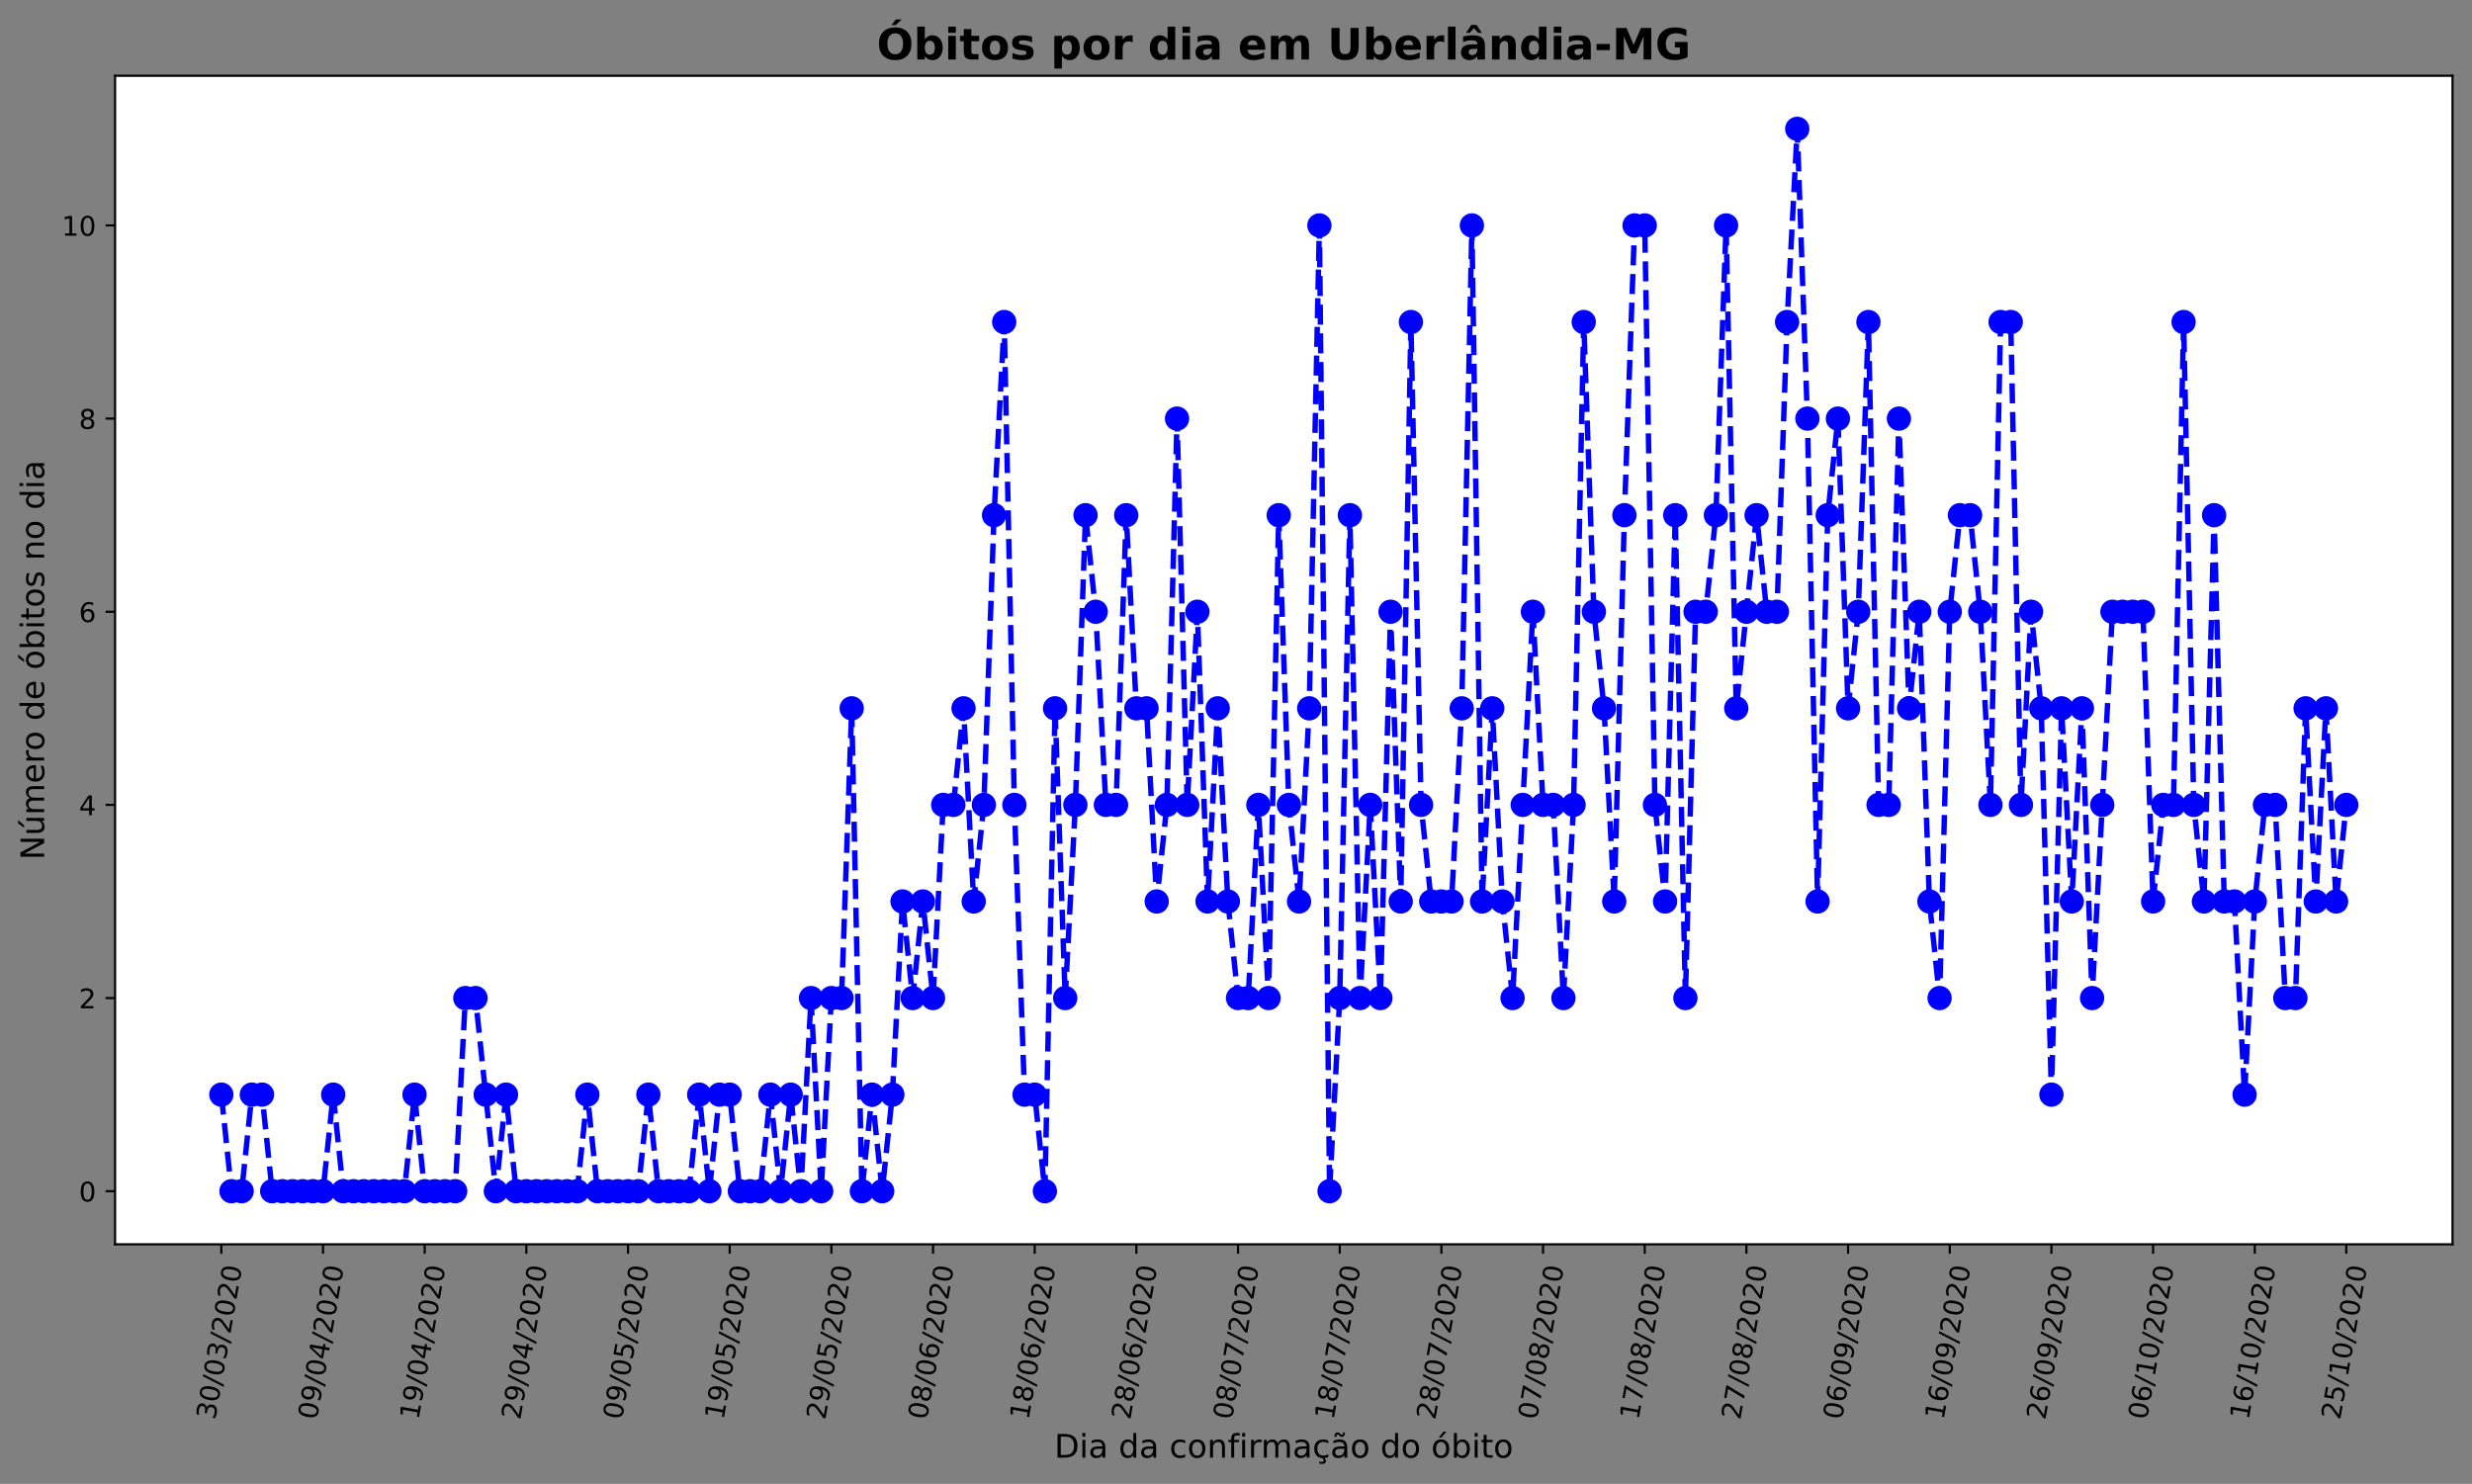 <?xml version="1.0" encoding="utf-8" standalone="no"?>
<!DOCTYPE svg PUBLIC "-//W3C//DTD SVG 1.1//EN"
  "http://www.w3.org/Graphics/SVG/1.1/DTD/svg11.dtd">
<!-- Created with matplotlib (https://matplotlib.org/) -->
<svg height="548.557pt" version="1.1" viewBox="0 0 913.739 548.557" width="913.739pt" xmlns="http://www.w3.org/2000/svg" xmlns:xlink="http://www.w3.org/1999/xlink">
 <rect x="0" y="0" width="913.739" height="548.557" fill="#808080" stroke="none"/>

 <defs>
  <style type="text/css">*{stroke-linecap:butt;stroke-linejoin:round;}</style>
 </defs>
 <g id="figure_1">
  <g id="patch_1">
   <path d="M 0 548.557 
L 913.739 548.557 
L 913.739 0 
L 0 0 
z
" style="fill:none;"/>
  </g>
  <g id="axes_1">
   <g id="patch_2">
    <path d="M 42.539 460.002 
L 906.539 460.002 
L 906.539 28.003 
L 42.539 28.003 
z
" style="fill:#ffffff;"/>
   </g>
   <g id="matplotlib.axis_1">
    <g id="xtick_1">
     <g id="line2d_1">
      <defs>
       <path d="M 0 0 
L 0 3.5 
" id="m3c6bdc13c2" style="stroke:#000000;stroke-width:0.8;"/>
      </defs>
      <g>
       <use style="stroke:#000000;stroke-width:0.8;" x="81.811" xlink:href="#m3c6bdc13c2" y="460.002"/>
      </g>
     </g>
     <g id="text_1">
      <!-- 30/03/2020 -->
      <g transform="translate(79.525 525.084)rotate(-80)scale(0.1 -0.1)">
       <defs>
        <path d="M 40.578 39.312 
Q 47.656 37.797 51.625 33 
Q 55.609 28.219 55.609 21.188 
Q 55.609 10.406 48.188 4.484 
Q 40.766 -1.422 27.094 -1.422 
Q 22.516 -1.422 17.656 -0.516 
Q 12.797 0.391 7.625 2.203 
L 7.625 11.719 
Q 11.719 9.328 16.594 8.109 
Q 21.484 6.891 26.812 6.891 
Q 36.078 6.891 40.938 10.547 
Q 45.797 14.203 45.797 21.188 
Q 45.797 27.641 41.281 31.266 
Q 36.766 34.906 28.719 34.906 
L 20.219 34.906 
L 20.219 43.016 
L 29.109 43.016 
Q 36.375 43.016 40.234 45.922 
Q 44.094 48.828 44.094 54.297 
Q 44.094 59.906 40.109 62.906 
Q 36.141 65.922 28.719 65.922 
Q 24.656 65.922 20.016 65.031 
Q 15.375 64.156 9.812 62.312 
L 9.812 71.094 
Q 15.438 72.656 20.344 73.438 
Q 25.25 74.219 29.594 74.219 
Q 40.828 74.219 47.359 69.109 
Q 53.906 64.016 53.906 55.328 
Q 53.906 49.266 50.438 45.094 
Q 46.969 40.922 40.578 39.312 
z
" id="DejaVuSans-51"/>
        <path d="M 31.781 66.406 
Q 24.172 66.406 20.328 58.906 
Q 16.5 51.422 16.5 36.375 
Q 16.5 21.391 20.328 13.891 
Q 24.172 6.391 31.781 6.391 
Q 39.453 6.391 43.281 13.891 
Q 47.125 21.391 47.125 36.375 
Q 47.125 51.422 43.281 58.906 
Q 39.453 66.406 31.781 66.406 
z
M 31.781 74.219 
Q 44.047 74.219 50.516 64.516 
Q 56.984 54.828 56.984 36.375 
Q 56.984 17.969 50.516 8.266 
Q 44.047 -1.422 31.781 -1.422 
Q 19.531 -1.422 13.062 8.266 
Q 6.594 17.969 6.594 36.375 
Q 6.594 54.828 13.062 64.516 
Q 19.531 74.219 31.781 74.219 
z
" id="DejaVuSans-48"/>
        <path d="M 25.391 72.906 
L 33.688 72.906 
L 8.297 -9.281 
L 0 -9.281 
z
" id="DejaVuSans-47"/>
        <path d="M 19.188 8.297 
L 53.609 8.297 
L 53.609 0 
L 7.328 0 
L 7.328 8.297 
Q 12.938 14.109 22.625 23.891 
Q 32.328 33.688 34.812 36.531 
Q 39.547 41.844 41.422 45.531 
Q 43.312 49.219 43.312 52.781 
Q 43.312 58.594 39.234 62.25 
Q 35.156 65.922 28.609 65.922 
Q 23.969 65.922 18.812 64.312 
Q 13.672 62.703 7.812 59.422 
L 7.812 69.391 
Q 13.766 71.781 18.938 73 
Q 24.125 74.219 28.422 74.219 
Q 39.75 74.219 46.484 68.547 
Q 53.219 62.891 53.219 53.422 
Q 53.219 48.922 51.531 44.891 
Q 49.859 40.875 45.406 35.406 
Q 44.188 33.984 37.641 27.219 
Q 31.109 20.453 19.188 8.297 
z
" id="DejaVuSans-50"/>
       </defs>
       <use xlink:href="#DejaVuSans-51"/>
       <use x="63.623" xlink:href="#DejaVuSans-48"/>
       <use x="127.246" xlink:href="#DejaVuSans-47"/>
       <use x="160.938" xlink:href="#DejaVuSans-48"/>
       <use x="224.561" xlink:href="#DejaVuSans-51"/>
       <use x="288.184" xlink:href="#DejaVuSans-47"/>
       <use x="321.875" xlink:href="#DejaVuSans-50"/>
       <use x="385.498" xlink:href="#DejaVuSans-48"/>
       <use x="449.121" xlink:href="#DejaVuSans-50"/>
       <use x="512.744" xlink:href="#DejaVuSans-48"/>
      </g>
     </g>
    </g>
    <g id="xtick_2">
     <g id="line2d_2">
      <g>
       <use style="stroke:#000000;stroke-width:0.8;" x="119.393" xlink:href="#m3c6bdc13c2" y="460.002"/>
      </g>
     </g>
     <g id="text_2">
      <!-- 09/04/2020 -->
      <g transform="translate(117.106 525.084)rotate(-80)scale(0.1 -0.1)">
       <defs>
        <path d="M 10.984 1.516 
L 10.984 10.5 
Q 14.703 8.734 18.5 7.812 
Q 22.312 6.891 25.984 6.891 
Q 35.75 6.891 40.891 13.453 
Q 46.047 20.016 46.781 33.406 
Q 43.953 29.203 39.594 26.953 
Q 35.25 24.703 29.984 24.703 
Q 19.047 24.703 12.672 31.312 
Q 6.297 37.938 6.297 49.422 
Q 6.297 60.641 12.938 67.422 
Q 19.578 74.219 30.609 74.219 
Q 43.266 74.219 49.922 64.516 
Q 56.594 54.828 56.594 36.375 
Q 56.594 19.141 48.406 8.859 
Q 40.234 -1.422 26.422 -1.422 
Q 22.703 -1.422 18.891 -0.688 
Q 15.094 0.047 10.984 1.516 
z
M 30.609 32.422 
Q 37.25 32.422 41.125 36.953 
Q 45.016 41.5 45.016 49.422 
Q 45.016 57.281 41.125 61.844 
Q 37.25 66.406 30.609 66.406 
Q 23.969 66.406 20.094 61.844 
Q 16.219 57.281 16.219 49.422 
Q 16.219 41.5 20.094 36.953 
Q 23.969 32.422 30.609 32.422 
z
" id="DejaVuSans-57"/>
        <path d="M 37.797 64.312 
L 12.891 25.391 
L 37.797 25.391 
z
M 35.203 72.906 
L 47.609 72.906 
L 47.609 25.391 
L 58.016 25.391 
L 58.016 17.188 
L 47.609 17.188 
L 47.609 0 
L 37.797 0 
L 37.797 17.188 
L 4.891 17.188 
L 4.891 26.703 
z
" id="DejaVuSans-52"/>
       </defs>
       <use xlink:href="#DejaVuSans-48"/>
       <use x="63.623" xlink:href="#DejaVuSans-57"/>
       <use x="127.246" xlink:href="#DejaVuSans-47"/>
       <use x="160.938" xlink:href="#DejaVuSans-48"/>
       <use x="224.561" xlink:href="#DejaVuSans-52"/>
       <use x="288.184" xlink:href="#DejaVuSans-47"/>
       <use x="321.875" xlink:href="#DejaVuSans-50"/>
       <use x="385.498" xlink:href="#DejaVuSans-48"/>
       <use x="449.121" xlink:href="#DejaVuSans-50"/>
       <use x="512.744" xlink:href="#DejaVuSans-48"/>
      </g>
     </g>
    </g>
    <g id="xtick_3">
     <g id="line2d_3">
      <g>
       <use style="stroke:#000000;stroke-width:0.8;" x="156.975" xlink:href="#m3c6bdc13c2" y="460.002"/>
      </g>
     </g>
     <g id="text_3">
      <!-- 19/04/2020 -->
      <g transform="translate(154.688 525.084)rotate(-80)scale(0.1 -0.1)">
       <defs>
        <path d="M 12.406 8.297 
L 28.516 8.297 
L 28.516 63.922 
L 10.984 60.406 
L 10.984 69.391 
L 28.422 72.906 
L 38.281 72.906 
L 38.281 8.297 
L 54.391 8.297 
L 54.391 0 
L 12.406 0 
z
" id="DejaVuSans-49"/>
       </defs>
       <use xlink:href="#DejaVuSans-49"/>
       <use x="63.623" xlink:href="#DejaVuSans-57"/>
       <use x="127.246" xlink:href="#DejaVuSans-47"/>
       <use x="160.938" xlink:href="#DejaVuSans-48"/>
       <use x="224.561" xlink:href="#DejaVuSans-52"/>
       <use x="288.184" xlink:href="#DejaVuSans-47"/>
       <use x="321.875" xlink:href="#DejaVuSans-50"/>
       <use x="385.498" xlink:href="#DejaVuSans-48"/>
       <use x="449.121" xlink:href="#DejaVuSans-50"/>
       <use x="512.744" xlink:href="#DejaVuSans-48"/>
      </g>
     </g>
    </g>
    <g id="xtick_4">
     <g id="line2d_4">
      <g>
       <use style="stroke:#000000;stroke-width:0.8;" x="194.556" xlink:href="#m3c6bdc13c2" y="460.002"/>
      </g>
     </g>
     <g id="text_4">
      <!-- 29/04/2020 -->
      <g transform="translate(192.269 525.084)rotate(-80)scale(0.1 -0.1)">
       <use xlink:href="#DejaVuSans-50"/>
       <use x="63.623" xlink:href="#DejaVuSans-57"/>
       <use x="127.246" xlink:href="#DejaVuSans-47"/>
       <use x="160.938" xlink:href="#DejaVuSans-48"/>
       <use x="224.561" xlink:href="#DejaVuSans-52"/>
       <use x="288.184" xlink:href="#DejaVuSans-47"/>
       <use x="321.875" xlink:href="#DejaVuSans-50"/>
       <use x="385.498" xlink:href="#DejaVuSans-48"/>
       <use x="449.121" xlink:href="#DejaVuSans-50"/>
       <use x="512.744" xlink:href="#DejaVuSans-48"/>
      </g>
     </g>
    </g>
    <g id="xtick_5">
     <g id="line2d_5">
      <g>
       <use style="stroke:#000000;stroke-width:0.8;" x="232.138" xlink:href="#m3c6bdc13c2" y="460.002"/>
      </g>
     </g>
     <g id="text_5">
      <!-- 09/05/2020 -->
      <g transform="translate(229.851 525.084)rotate(-80)scale(0.1 -0.1)">
       <defs>
        <path d="M 10.797 72.906 
L 49.516 72.906 
L 49.516 64.594 
L 19.828 64.594 
L 19.828 46.734 
Q 21.969 47.469 24.109 47.828 
Q 26.266 48.188 28.422 48.188 
Q 40.625 48.188 47.75 41.5 
Q 54.891 34.812 54.891 23.391 
Q 54.891 11.625 47.562 5.094 
Q 40.234 -1.422 26.906 -1.422 
Q 22.312 -1.422 17.547 -0.641 
Q 12.797 0.141 7.719 1.703 
L 7.719 11.625 
Q 12.109 9.234 16.797 8.062 
Q 21.484 6.891 26.703 6.891 
Q 35.156 6.891 40.078 11.328 
Q 45.016 15.766 45.016 23.391 
Q 45.016 31 40.078 35.438 
Q 35.156 39.891 26.703 39.891 
Q 22.75 39.891 18.812 39.016 
Q 14.891 38.141 10.797 36.281 
z
" id="DejaVuSans-53"/>
       </defs>
       <use xlink:href="#DejaVuSans-48"/>
       <use x="63.623" xlink:href="#DejaVuSans-57"/>
       <use x="127.246" xlink:href="#DejaVuSans-47"/>
       <use x="160.938" xlink:href="#DejaVuSans-48"/>
       <use x="224.561" xlink:href="#DejaVuSans-53"/>
       <use x="288.184" xlink:href="#DejaVuSans-47"/>
       <use x="321.875" xlink:href="#DejaVuSans-50"/>
       <use x="385.498" xlink:href="#DejaVuSans-48"/>
       <use x="449.121" xlink:href="#DejaVuSans-50"/>
       <use x="512.744" xlink:href="#DejaVuSans-48"/>
      </g>
     </g>
    </g>
    <g id="xtick_6">
     <g id="line2d_6">
      <g>
       <use style="stroke:#000000;stroke-width:0.8;" x="269.719" xlink:href="#m3c6bdc13c2" y="460.002"/>
      </g>
     </g>
     <g id="text_6">
      <!-- 19/05/2020 -->
      <g transform="translate(267.432 525.084)rotate(-80)scale(0.1 -0.1)">
       <use xlink:href="#DejaVuSans-49"/>
       <use x="63.623" xlink:href="#DejaVuSans-57"/>
       <use x="127.246" xlink:href="#DejaVuSans-47"/>
       <use x="160.938" xlink:href="#DejaVuSans-48"/>
       <use x="224.561" xlink:href="#DejaVuSans-53"/>
       <use x="288.184" xlink:href="#DejaVuSans-47"/>
       <use x="321.875" xlink:href="#DejaVuSans-50"/>
       <use x="385.498" xlink:href="#DejaVuSans-48"/>
       <use x="449.121" xlink:href="#DejaVuSans-50"/>
       <use x="512.744" xlink:href="#DejaVuSans-48"/>
      </g>
     </g>
    </g>
    <g id="xtick_7">
     <g id="line2d_7">
      <g>
       <use style="stroke:#000000;stroke-width:0.8;" x="307.301" xlink:href="#m3c6bdc13c2" y="460.002"/>
      </g>
     </g>
     <g id="text_7">
      <!-- 29/05/2020 -->
      <g transform="translate(305.014 525.084)rotate(-80)scale(0.1 -0.1)">
       <use xlink:href="#DejaVuSans-50"/>
       <use x="63.623" xlink:href="#DejaVuSans-57"/>
       <use x="127.246" xlink:href="#DejaVuSans-47"/>
       <use x="160.938" xlink:href="#DejaVuSans-48"/>
       <use x="224.561" xlink:href="#DejaVuSans-53"/>
       <use x="288.184" xlink:href="#DejaVuSans-47"/>
       <use x="321.875" xlink:href="#DejaVuSans-50"/>
       <use x="385.498" xlink:href="#DejaVuSans-48"/>
       <use x="449.121" xlink:href="#DejaVuSans-50"/>
       <use x="512.744" xlink:href="#DejaVuSans-48"/>
      </g>
     </g>
    </g>
    <g id="xtick_8">
     <g id="line2d_8">
      <g>
       <use style="stroke:#000000;stroke-width:0.8;" x="344.882" xlink:href="#m3c6bdc13c2" y="460.002"/>
      </g>
     </g>
     <g id="text_8">
      <!-- 08/06/2020 -->
      <g transform="translate(342.596 525.084)rotate(-80)scale(0.1 -0.1)">
       <defs>
        <path d="M 31.781 34.625 
Q 24.75 34.625 20.719 30.859 
Q 16.703 27.094 16.703 20.516 
Q 16.703 13.922 20.719 10.156 
Q 24.75 6.391 31.781 6.391 
Q 38.812 6.391 42.859 10.172 
Q 46.922 13.969 46.922 20.516 
Q 46.922 27.094 42.891 30.859 
Q 38.875 34.625 31.781 34.625 
z
M 21.922 38.812 
Q 15.578 40.375 12.031 44.719 
Q 8.5 49.078 8.5 55.328 
Q 8.5 64.062 14.719 69.141 
Q 20.953 74.219 31.781 74.219 
Q 42.672 74.219 48.875 69.141 
Q 55.078 64.062 55.078 55.328 
Q 55.078 49.078 51.531 44.719 
Q 48 40.375 41.703 38.812 
Q 48.828 37.156 52.797 32.312 
Q 56.781 27.484 56.781 20.516 
Q 56.781 9.906 50.312 4.234 
Q 43.844 -1.422 31.781 -1.422 
Q 19.734 -1.422 13.25 4.234 
Q 6.781 9.906 6.781 20.516 
Q 6.781 27.484 10.781 32.312 
Q 14.797 37.156 21.922 38.812 
z
M 18.312 54.391 
Q 18.312 48.734 21.844 45.562 
Q 25.391 42.391 31.781 42.391 
Q 38.141 42.391 41.719 45.562 
Q 45.312 48.734 45.312 54.391 
Q 45.312 60.062 41.719 63.234 
Q 38.141 66.406 31.781 66.406 
Q 25.391 66.406 21.844 63.234 
Q 18.312 60.062 18.312 54.391 
z
" id="DejaVuSans-56"/>
        <path d="M 33.016 40.375 
Q 26.375 40.375 22.484 35.828 
Q 18.609 31.297 18.609 23.391 
Q 18.609 15.531 22.484 10.953 
Q 26.375 6.391 33.016 6.391 
Q 39.656 6.391 43.531 10.953 
Q 47.406 15.531 47.406 23.391 
Q 47.406 31.297 43.531 35.828 
Q 39.656 40.375 33.016 40.375 
z
M 52.594 71.297 
L 52.594 62.312 
Q 48.875 64.062 45.094 64.984 
Q 41.312 65.922 37.594 65.922 
Q 27.828 65.922 22.672 59.328 
Q 17.531 52.734 16.797 39.406 
Q 19.672 43.656 24.016 45.922 
Q 28.375 48.188 33.594 48.188 
Q 44.578 48.188 50.953 41.516 
Q 57.328 34.859 57.328 23.391 
Q 57.328 12.156 50.688 5.359 
Q 44.047 -1.422 33.016 -1.422 
Q 20.359 -1.422 13.672 8.266 
Q 6.984 17.969 6.984 36.375 
Q 6.984 53.656 15.188 63.938 
Q 23.391 74.219 37.203 74.219 
Q 40.922 74.219 44.703 73.484 
Q 48.484 72.75 52.594 71.297 
z
" id="DejaVuSans-54"/>
       </defs>
       <use xlink:href="#DejaVuSans-48"/>
       <use x="63.623" xlink:href="#DejaVuSans-56"/>
       <use x="127.246" xlink:href="#DejaVuSans-47"/>
       <use x="160.938" xlink:href="#DejaVuSans-48"/>
       <use x="224.561" xlink:href="#DejaVuSans-54"/>
       <use x="288.184" xlink:href="#DejaVuSans-47"/>
       <use x="321.875" xlink:href="#DejaVuSans-50"/>
       <use x="385.498" xlink:href="#DejaVuSans-48"/>
       <use x="449.121" xlink:href="#DejaVuSans-50"/>
       <use x="512.744" xlink:href="#DejaVuSans-48"/>
      </g>
     </g>
    </g>
    <g id="xtick_9">
     <g id="line2d_9">
      <g>
       <use style="stroke:#000000;stroke-width:0.8;" x="382.464" xlink:href="#m3c6bdc13c2" y="460.002"/>
      </g>
     </g>
     <g id="text_9">
      <!-- 18/06/2020 -->
      <g transform="translate(380.177 525.084)rotate(-80)scale(0.1 -0.1)">
       <use xlink:href="#DejaVuSans-49"/>
       <use x="63.623" xlink:href="#DejaVuSans-56"/>
       <use x="127.246" xlink:href="#DejaVuSans-47"/>
       <use x="160.938" xlink:href="#DejaVuSans-48"/>
       <use x="224.561" xlink:href="#DejaVuSans-54"/>
       <use x="288.184" xlink:href="#DejaVuSans-47"/>
       <use x="321.875" xlink:href="#DejaVuSans-50"/>
       <use x="385.498" xlink:href="#DejaVuSans-48"/>
       <use x="449.121" xlink:href="#DejaVuSans-50"/>
       <use x="512.744" xlink:href="#DejaVuSans-48"/>
      </g>
     </g>
    </g>
    <g id="xtick_10">
     <g id="line2d_10">
      <g>
       <use style="stroke:#000000;stroke-width:0.8;" x="420.045" xlink:href="#m3c6bdc13c2" y="460.002"/>
      </g>
     </g>
     <g id="text_10">
      <!-- 28/06/2020 -->
      <g transform="translate(417.759 525.084)rotate(-80)scale(0.1 -0.1)">
       <use xlink:href="#DejaVuSans-50"/>
       <use x="63.623" xlink:href="#DejaVuSans-56"/>
       <use x="127.246" xlink:href="#DejaVuSans-47"/>
       <use x="160.938" xlink:href="#DejaVuSans-48"/>
       <use x="224.561" xlink:href="#DejaVuSans-54"/>
       <use x="288.184" xlink:href="#DejaVuSans-47"/>
       <use x="321.875" xlink:href="#DejaVuSans-50"/>
       <use x="385.498" xlink:href="#DejaVuSans-48"/>
       <use x="449.121" xlink:href="#DejaVuSans-50"/>
       <use x="512.744" xlink:href="#DejaVuSans-48"/>
      </g>
     </g>
    </g>
    <g id="xtick_11">
     <g id="line2d_11">
      <g>
       <use style="stroke:#000000;stroke-width:0.8;" x="457.627" xlink:href="#m3c6bdc13c2" y="460.002"/>
      </g>
     </g>
     <g id="text_11">
      <!-- 08/07/2020 -->
      <g transform="translate(455.34 525.084)rotate(-80)scale(0.1 -0.1)">
       <defs>
        <path d="M 8.203 72.906 
L 55.078 72.906 
L 55.078 68.703 
L 28.609 0 
L 18.312 0 
L 43.219 64.594 
L 8.203 64.594 
z
" id="DejaVuSans-55"/>
       </defs>
       <use xlink:href="#DejaVuSans-48"/>
       <use x="63.623" xlink:href="#DejaVuSans-56"/>
       <use x="127.246" xlink:href="#DejaVuSans-47"/>
       <use x="160.938" xlink:href="#DejaVuSans-48"/>
       <use x="224.561" xlink:href="#DejaVuSans-55"/>
       <use x="288.184" xlink:href="#DejaVuSans-47"/>
       <use x="321.875" xlink:href="#DejaVuSans-50"/>
       <use x="385.498" xlink:href="#DejaVuSans-48"/>
       <use x="449.121" xlink:href="#DejaVuSans-50"/>
       <use x="512.744" xlink:href="#DejaVuSans-48"/>
      </g>
     </g>
    </g>
    <g id="xtick_12">
     <g id="line2d_12">
      <g>
       <use style="stroke:#000000;stroke-width:0.8;" x="495.209" xlink:href="#m3c6bdc13c2" y="460.002"/>
      </g>
     </g>
     <g id="text_12">
      <!-- 18/07/2020 -->
      <g transform="translate(492.922 525.084)rotate(-80)scale(0.1 -0.1)">
       <use xlink:href="#DejaVuSans-49"/>
       <use x="63.623" xlink:href="#DejaVuSans-56"/>
       <use x="127.246" xlink:href="#DejaVuSans-47"/>
       <use x="160.938" xlink:href="#DejaVuSans-48"/>
       <use x="224.561" xlink:href="#DejaVuSans-55"/>
       <use x="288.184" xlink:href="#DejaVuSans-47"/>
       <use x="321.875" xlink:href="#DejaVuSans-50"/>
       <use x="385.498" xlink:href="#DejaVuSans-48"/>
       <use x="449.121" xlink:href="#DejaVuSans-50"/>
       <use x="512.744" xlink:href="#DejaVuSans-48"/>
      </g>
     </g>
    </g>
    <g id="xtick_13">
     <g id="line2d_13">
      <g>
       <use style="stroke:#000000;stroke-width:0.8;" x="532.79" xlink:href="#m3c6bdc13c2" y="460.002"/>
      </g>
     </g>
     <g id="text_13">
      <!-- 28/07/2020 -->
      <g transform="translate(530.503 525.084)rotate(-80)scale(0.1 -0.1)">
       <use xlink:href="#DejaVuSans-50"/>
       <use x="63.623" xlink:href="#DejaVuSans-56"/>
       <use x="127.246" xlink:href="#DejaVuSans-47"/>
       <use x="160.938" xlink:href="#DejaVuSans-48"/>
       <use x="224.561" xlink:href="#DejaVuSans-55"/>
       <use x="288.184" xlink:href="#DejaVuSans-47"/>
       <use x="321.875" xlink:href="#DejaVuSans-50"/>
       <use x="385.498" xlink:href="#DejaVuSans-48"/>
       <use x="449.121" xlink:href="#DejaVuSans-50"/>
       <use x="512.744" xlink:href="#DejaVuSans-48"/>
      </g>
     </g>
    </g>
    <g id="xtick_14">
     <g id="line2d_14">
      <g>
       <use style="stroke:#000000;stroke-width:0.8;" x="570.372" xlink:href="#m3c6bdc13c2" y="460.002"/>
      </g>
     </g>
     <g id="text_14">
      <!-- 07/08/2020 -->
      <g transform="translate(568.085 525.084)rotate(-80)scale(0.1 -0.1)">
       <use xlink:href="#DejaVuSans-48"/>
       <use x="63.623" xlink:href="#DejaVuSans-55"/>
       <use x="127.246" xlink:href="#DejaVuSans-47"/>
       <use x="160.938" xlink:href="#DejaVuSans-48"/>
       <use x="224.561" xlink:href="#DejaVuSans-56"/>
       <use x="288.184" xlink:href="#DejaVuSans-47"/>
       <use x="321.875" xlink:href="#DejaVuSans-50"/>
       <use x="385.498" xlink:href="#DejaVuSans-48"/>
       <use x="449.121" xlink:href="#DejaVuSans-50"/>
       <use x="512.744" xlink:href="#DejaVuSans-48"/>
      </g>
     </g>
    </g>
    <g id="xtick_15">
     <g id="line2d_15">
      <g>
       <use style="stroke:#000000;stroke-width:0.8;" x="607.953" xlink:href="#m3c6bdc13c2" y="460.002"/>
      </g>
     </g>
     <g id="text_15">
      <!-- 17/08/2020 -->
      <g transform="translate(605.666 525.084)rotate(-80)scale(0.1 -0.1)">
       <use xlink:href="#DejaVuSans-49"/>
       <use x="63.623" xlink:href="#DejaVuSans-55"/>
       <use x="127.246" xlink:href="#DejaVuSans-47"/>
       <use x="160.938" xlink:href="#DejaVuSans-48"/>
       <use x="224.561" xlink:href="#DejaVuSans-56"/>
       <use x="288.184" xlink:href="#DejaVuSans-47"/>
       <use x="321.875" xlink:href="#DejaVuSans-50"/>
       <use x="385.498" xlink:href="#DejaVuSans-48"/>
       <use x="449.121" xlink:href="#DejaVuSans-50"/>
       <use x="512.744" xlink:href="#DejaVuSans-48"/>
      </g>
     </g>
    </g>
    <g id="xtick_16">
     <g id="line2d_16">
      <g>
       <use style="stroke:#000000;stroke-width:0.8;" x="645.535" xlink:href="#m3c6bdc13c2" y="460.002"/>
      </g>
     </g>
     <g id="text_16">
      <!-- 27/08/2020 -->
      <g transform="translate(643.248 525.084)rotate(-80)scale(0.1 -0.1)">
       <use xlink:href="#DejaVuSans-50"/>
       <use x="63.623" xlink:href="#DejaVuSans-55"/>
       <use x="127.246" xlink:href="#DejaVuSans-47"/>
       <use x="160.938" xlink:href="#DejaVuSans-48"/>
       <use x="224.561" xlink:href="#DejaVuSans-56"/>
       <use x="288.184" xlink:href="#DejaVuSans-47"/>
       <use x="321.875" xlink:href="#DejaVuSans-50"/>
       <use x="385.498" xlink:href="#DejaVuSans-48"/>
       <use x="449.121" xlink:href="#DejaVuSans-50"/>
       <use x="512.744" xlink:href="#DejaVuSans-48"/>
      </g>
     </g>
    </g>
    <g id="xtick_17">
     <g id="line2d_17">
      <g>
       <use style="stroke:#000000;stroke-width:0.8;" x="683.116" xlink:href="#m3c6bdc13c2" y="460.002"/>
      </g>
     </g>
     <g id="text_17">
      <!-- 06/09/2020 -->
      <g transform="translate(680.83 525.084)rotate(-80)scale(0.1 -0.1)">
       <use xlink:href="#DejaVuSans-48"/>
       <use x="63.623" xlink:href="#DejaVuSans-54"/>
       <use x="127.246" xlink:href="#DejaVuSans-47"/>
       <use x="160.938" xlink:href="#DejaVuSans-48"/>
       <use x="224.561" xlink:href="#DejaVuSans-57"/>
       <use x="288.184" xlink:href="#DejaVuSans-47"/>
       <use x="321.875" xlink:href="#DejaVuSans-50"/>
       <use x="385.498" xlink:href="#DejaVuSans-48"/>
       <use x="449.121" xlink:href="#DejaVuSans-50"/>
       <use x="512.744" xlink:href="#DejaVuSans-48"/>
      </g>
     </g>
    </g>
    <g id="xtick_18">
     <g id="line2d_18">
      <g>
       <use style="stroke:#000000;stroke-width:0.8;" x="720.698" xlink:href="#m3c6bdc13c2" y="460.002"/>
      </g>
     </g>
     <g id="text_18">
      <!-- 16/09/2020 -->
      <g transform="translate(718.411 525.084)rotate(-80)scale(0.1 -0.1)">
       <use xlink:href="#DejaVuSans-49"/>
       <use x="63.623" xlink:href="#DejaVuSans-54"/>
       <use x="127.246" xlink:href="#DejaVuSans-47"/>
       <use x="160.938" xlink:href="#DejaVuSans-48"/>
       <use x="224.561" xlink:href="#DejaVuSans-57"/>
       <use x="288.184" xlink:href="#DejaVuSans-47"/>
       <use x="321.875" xlink:href="#DejaVuSans-50"/>
       <use x="385.498" xlink:href="#DejaVuSans-48"/>
       <use x="449.121" xlink:href="#DejaVuSans-50"/>
       <use x="512.744" xlink:href="#DejaVuSans-48"/>
      </g>
     </g>
    </g>
    <g id="xtick_19">
     <g id="line2d_19">
      <g>
       <use style="stroke:#000000;stroke-width:0.8;" x="758.28" xlink:href="#m3c6bdc13c2" y="460.002"/>
      </g>
     </g>
     <g id="text_19">
      <!-- 26/09/2020 -->
      <g transform="translate(755.993 525.084)rotate(-80)scale(0.1 -0.1)">
       <use xlink:href="#DejaVuSans-50"/>
       <use x="63.623" xlink:href="#DejaVuSans-54"/>
       <use x="127.246" xlink:href="#DejaVuSans-47"/>
       <use x="160.938" xlink:href="#DejaVuSans-48"/>
       <use x="224.561" xlink:href="#DejaVuSans-57"/>
       <use x="288.184" xlink:href="#DejaVuSans-47"/>
       <use x="321.875" xlink:href="#DejaVuSans-50"/>
       <use x="385.498" xlink:href="#DejaVuSans-48"/>
       <use x="449.121" xlink:href="#DejaVuSans-50"/>
       <use x="512.744" xlink:href="#DejaVuSans-48"/>
      </g>
     </g>
    </g>
    <g id="xtick_20">
     <g id="line2d_20">
      <g>
       <use style="stroke:#000000;stroke-width:0.8;" x="795.861" xlink:href="#m3c6bdc13c2" y="460.002"/>
      </g>
     </g>
     <g id="text_20">
      <!-- 06/10/2020 -->
      <g transform="translate(793.574 525.084)rotate(-80)scale(0.1 -0.1)">
       <use xlink:href="#DejaVuSans-48"/>
       <use x="63.623" xlink:href="#DejaVuSans-54"/>
       <use x="127.246" xlink:href="#DejaVuSans-47"/>
       <use x="160.938" xlink:href="#DejaVuSans-49"/>
       <use x="224.561" xlink:href="#DejaVuSans-48"/>
       <use x="288.184" xlink:href="#DejaVuSans-47"/>
       <use x="321.875" xlink:href="#DejaVuSans-50"/>
       <use x="385.498" xlink:href="#DejaVuSans-48"/>
       <use x="449.121" xlink:href="#DejaVuSans-50"/>
       <use x="512.744" xlink:href="#DejaVuSans-48"/>
      </g>
     </g>
    </g>
    <g id="xtick_21">
     <g id="line2d_21">
      <g>
       <use style="stroke:#000000;stroke-width:0.8;" x="833.443" xlink:href="#m3c6bdc13c2" y="460.002"/>
      </g>
     </g>
     <g id="text_21">
      <!-- 16/10/2020 -->
      <g transform="translate(831.156 525.084)rotate(-80)scale(0.1 -0.1)">
       <use xlink:href="#DejaVuSans-49"/>
       <use x="63.623" xlink:href="#DejaVuSans-54"/>
       <use x="127.246" xlink:href="#DejaVuSans-47"/>
       <use x="160.938" xlink:href="#DejaVuSans-49"/>
       <use x="224.561" xlink:href="#DejaVuSans-48"/>
       <use x="288.184" xlink:href="#DejaVuSans-47"/>
       <use x="321.875" xlink:href="#DejaVuSans-50"/>
       <use x="385.498" xlink:href="#DejaVuSans-48"/>
       <use x="449.121" xlink:href="#DejaVuSans-50"/>
       <use x="512.744" xlink:href="#DejaVuSans-48"/>
      </g>
     </g>
    </g>
    <g id="xtick_22">
     <g id="line2d_22">
      <g>
       <use style="stroke:#000000;stroke-width:0.8;" x="867.266" xlink:href="#m3c6bdc13c2" y="460.002"/>
      </g>
     </g>
     <g id="text_22">
      <!-- 25/10/2020 -->
      <g transform="translate(864.979 525.084)rotate(-80)scale(0.1 -0.1)">
       <use xlink:href="#DejaVuSans-50"/>
       <use x="63.623" xlink:href="#DejaVuSans-53"/>
       <use x="127.246" xlink:href="#DejaVuSans-47"/>
       <use x="160.938" xlink:href="#DejaVuSans-49"/>
       <use x="224.561" xlink:href="#DejaVuSans-48"/>
       <use x="288.184" xlink:href="#DejaVuSans-47"/>
       <use x="321.875" xlink:href="#DejaVuSans-50"/>
       <use x="385.498" xlink:href="#DejaVuSans-48"/>
       <use x="449.121" xlink:href="#DejaVuSans-50"/>
       <use x="512.744" xlink:href="#DejaVuSans-48"/>
      </g>
     </g>
    </g>
    <g id="text_23">
     <!-- Dia da confirmação do óbito -->
     <g transform="translate(389.729 538.861)scale(0.12 -0.12)">
      <defs>
       <path d="M 19.672 64.797 
L 19.672 8.109 
L 31.594 8.109 
Q 46.688 8.109 53.688 14.938 
Q 60.688 21.781 60.688 36.531 
Q 60.688 51.172 53.688 57.984 
Q 46.688 64.797 31.594 64.797 
z
M 9.812 72.906 
L 30.078 72.906 
Q 51.266 72.906 61.172 64.094 
Q 71.094 55.281 71.094 36.531 
Q 71.094 17.672 61.125 8.828 
Q 51.172 0 30.078 0 
L 9.812 0 
z
" id="DejaVuSans-68"/>
       <path d="M 9.422 54.688 
L 18.406 54.688 
L 18.406 0 
L 9.422 0 
z
M 9.422 75.984 
L 18.406 75.984 
L 18.406 64.594 
L 9.422 64.594 
z
" id="DejaVuSans-105"/>
       <path d="M 34.281 27.484 
Q 23.391 27.484 19.188 25 
Q 14.984 22.516 14.984 16.5 
Q 14.984 11.719 18.141 8.906 
Q 21.297 6.109 26.703 6.109 
Q 34.188 6.109 38.703 11.406 
Q 43.219 16.703 43.219 25.484 
L 43.219 27.484 
z
M 52.203 31.203 
L 52.203 0 
L 43.219 0 
L 43.219 8.297 
Q 40.141 3.328 35.547 0.953 
Q 30.953 -1.422 24.312 -1.422 
Q 15.922 -1.422 10.953 3.297 
Q 6 8.016 6 15.922 
Q 6 25.141 12.172 29.828 
Q 18.359 34.516 30.609 34.516 
L 43.219 34.516 
L 43.219 35.406 
Q 43.219 41.609 39.141 45 
Q 35.062 48.391 27.688 48.391 
Q 23 48.391 18.547 47.266 
Q 14.109 46.141 10.016 43.891 
L 10.016 52.203 
Q 14.938 54.109 19.578 55.047 
Q 24.219 56 28.609 56 
Q 40.484 56 46.344 49.844 
Q 52.203 43.703 52.203 31.203 
z
" id="DejaVuSans-97"/>
       <path id="DejaVuSans-32"/>
       <path d="M 45.406 46.391 
L 45.406 75.984 
L 54.391 75.984 
L 54.391 0 
L 45.406 0 
L 45.406 8.203 
Q 42.578 3.328 38.25 0.953 
Q 33.938 -1.422 27.875 -1.422 
Q 17.969 -1.422 11.734 6.484 
Q 5.516 14.406 5.516 27.297 
Q 5.516 40.188 11.734 48.094 
Q 17.969 56 27.875 56 
Q 33.938 56 38.25 53.625 
Q 42.578 51.266 45.406 46.391 
z
M 14.797 27.297 
Q 14.797 17.391 18.875 11.75 
Q 22.953 6.109 30.078 6.109 
Q 37.203 6.109 41.297 11.75 
Q 45.406 17.391 45.406 27.297 
Q 45.406 37.203 41.297 42.844 
Q 37.203 48.484 30.078 48.484 
Q 22.953 48.484 18.875 42.844 
Q 14.797 37.203 14.797 27.297 
z
" id="DejaVuSans-100"/>
       <path d="M 48.781 52.594 
L 48.781 44.188 
Q 44.969 46.297 41.141 47.344 
Q 37.312 48.391 33.406 48.391 
Q 24.656 48.391 19.812 42.844 
Q 14.984 37.312 14.984 27.297 
Q 14.984 17.281 19.812 11.734 
Q 24.656 6.203 33.406 6.203 
Q 37.312 6.203 41.141 7.25 
Q 44.969 8.297 48.781 10.406 
L 48.781 2.094 
Q 45.016 0.344 40.984 -0.531 
Q 36.969 -1.422 32.422 -1.422 
Q 20.062 -1.422 12.781 6.344 
Q 5.516 14.109 5.516 27.297 
Q 5.516 40.672 12.859 48.328 
Q 20.219 56 33.016 56 
Q 37.156 56 41.109 55.141 
Q 45.062 54.297 48.781 52.594 
z
" id="DejaVuSans-99"/>
       <path d="M 30.609 48.391 
Q 23.391 48.391 19.188 42.75 
Q 14.984 37.109 14.984 27.297 
Q 14.984 17.484 19.156 11.844 
Q 23.344 6.203 30.609 6.203 
Q 37.797 6.203 41.984 11.859 
Q 46.188 17.531 46.188 27.297 
Q 46.188 37.016 41.984 42.703 
Q 37.797 48.391 30.609 48.391 
z
M 30.609 56 
Q 42.328 56 49.016 48.375 
Q 55.719 40.766 55.719 27.297 
Q 55.719 13.875 49.016 6.219 
Q 42.328 -1.422 30.609 -1.422 
Q 18.844 -1.422 12.172 6.219 
Q 5.516 13.875 5.516 27.297 
Q 5.516 40.766 12.172 48.375 
Q 18.844 56 30.609 56 
z
" id="DejaVuSans-111"/>
       <path d="M 54.891 33.016 
L 54.891 0 
L 45.906 0 
L 45.906 32.719 
Q 45.906 40.484 42.875 44.328 
Q 39.844 48.188 33.797 48.188 
Q 26.516 48.188 22.312 43.547 
Q 18.109 38.922 18.109 30.906 
L 18.109 0 
L 9.078 0 
L 9.078 54.688 
L 18.109 54.688 
L 18.109 46.188 
Q 21.344 51.125 25.703 53.562 
Q 30.078 56 35.797 56 
Q 45.219 56 50.047 50.172 
Q 54.891 44.344 54.891 33.016 
z
" id="DejaVuSans-110"/>
       <path d="M 37.109 75.984 
L 37.109 68.5 
L 28.516 68.5 
Q 23.688 68.5 21.797 66.547 
Q 19.922 64.594 19.922 59.516 
L 19.922 54.688 
L 34.719 54.688 
L 34.719 47.703 
L 19.922 47.703 
L 19.922 0 
L 10.891 0 
L 10.891 47.703 
L 2.297 47.703 
L 2.297 54.688 
L 10.891 54.688 
L 10.891 58.5 
Q 10.891 67.625 15.141 71.797 
Q 19.391 75.984 28.609 75.984 
z
" id="DejaVuSans-102"/>
       <path d="M 41.109 46.297 
Q 39.594 47.172 37.812 47.578 
Q 36.031 48 33.891 48 
Q 26.266 48 22.188 43.047 
Q 18.109 38.094 18.109 28.812 
L 18.109 0 
L 9.078 0 
L 9.078 54.688 
L 18.109 54.688 
L 18.109 46.188 
Q 20.953 51.172 25.484 53.578 
Q 30.031 56 36.531 56 
Q 37.453 56 38.578 55.875 
Q 39.703 55.766 41.062 55.516 
z
" id="DejaVuSans-114"/>
       <path d="M 52 44.188 
Q 55.375 50.25 60.062 53.125 
Q 64.75 56 71.094 56 
Q 79.641 56 84.281 50.016 
Q 88.922 44.047 88.922 33.016 
L 88.922 0 
L 79.891 0 
L 79.891 32.719 
Q 79.891 40.578 77.094 44.375 
Q 74.312 48.188 68.609 48.188 
Q 61.625 48.188 57.562 43.547 
Q 53.516 38.922 53.516 30.906 
L 53.516 0 
L 44.484 0 
L 44.484 32.719 
Q 44.484 40.625 41.703 44.406 
Q 38.922 48.188 33.109 48.188 
Q 26.219 48.188 22.156 43.531 
Q 18.109 38.875 18.109 30.906 
L 18.109 0 
L 9.078 0 
L 9.078 54.688 
L 18.109 54.688 
L 18.109 46.188 
Q 21.188 51.219 25.484 53.609 
Q 29.781 56 35.688 56 
Q 41.656 56 45.828 52.969 
Q 50 49.953 52 44.188 
z
" id="DejaVuSans-109"/>
       <path d="M 48.781 52.594 
L 48.781 44.188 
Q 44.969 46.297 41.141 47.344 
Q 37.312 48.391 33.406 48.391 
Q 24.656 48.391 19.812 42.844 
Q 14.984 37.312 14.984 27.297 
Q 14.984 17.281 19.812 11.734 
Q 24.656 6.203 33.406 6.203 
Q 37.312 6.203 41.141 7.25 
Q 44.969 8.297 48.781 10.406 
L 48.781 2.094 
Q 45.016 0.344 40.984 -0.531 
Q 36.969 -1.422 32.422 -1.422 
Q 20.062 -1.422 12.781 6.344 
Q 5.516 14.109 5.516 27.297 
Q 5.516 40.672 12.859 48.328 
Q 20.219 56 33.016 56 
Q 37.156 56 41.109 55.141 
Q 45.062 54.297 48.781 52.594 
z
M 36.109 0 
Q 38.781 -3.031 40.094 -5.594 
Q 41.422 -8.156 41.422 -10.5 
Q 41.422 -14.844 38.484 -17.062 
Q 35.562 -19.281 29.797 -19.281 
Q 27.562 -19.281 25.438 -18.984 
Q 23.312 -18.703 21.203 -18.109 
L 21.203 -11.719 
Q 22.875 -12.547 24.672 -12.906 
Q 26.484 -13.281 28.781 -13.281 
Q 31.656 -13.281 33.125 -12.109 
Q 34.594 -10.938 34.594 -8.688 
Q 34.594 -7.234 33.531 -5.109 
Q 32.484 -2.984 30.297 0 
z
" id="DejaVuSans-231"/>
       <path d="M 34.281 27.484 
Q 23.391 27.484 19.188 25 
Q 14.984 22.516 14.984 16.5 
Q 14.984 11.719 18.141 8.906 
Q 21.297 6.109 26.703 6.109 
Q 34.188 6.109 38.703 11.406 
Q 43.219 16.703 43.219 25.484 
L 43.219 27.484 
z
M 52.203 31.203 
L 52.203 0 
L 43.219 0 
L 43.219 8.297 
Q 40.141 3.328 35.547 0.953 
Q 30.953 -1.422 24.312 -1.422 
Q 15.922 -1.422 10.953 3.297 
Q 6 8.016 6 15.922 
Q 6 25.141 12.172 29.828 
Q 18.359 34.516 30.609 34.516 
L 43.219 34.516 
L 43.219 35.406 
Q 43.219 41.609 39.141 45 
Q 35.062 48.391 27.688 48.391 
Q 23 48.391 18.547 47.266 
Q 14.109 46.141 10.016 43.891 
L 10.016 52.203 
Q 14.938 54.109 19.578 55.047 
Q 24.219 56 28.609 56 
Q 40.484 56 46.344 49.844 
Q 52.203 43.703 52.203 31.203 
z
M 28.812 66.891 
L 26.016 69.578 
Q 24.953 70.562 24.141 71.016 
Q 23.344 71.484 22.703 71.484 
Q 20.844 71.484 19.969 69.703 
Q 19.094 67.922 18.984 63.922 
L 12.891 63.922 
Q 12.984 70.516 15.469 74.094 
Q 17.969 77.688 22.406 77.688 
Q 24.266 77.688 25.828 77 
Q 27.391 76.312 29.203 74.703 
L 31.984 72.016 
Q 33.047 71.047 33.859 70.578 
Q 34.672 70.125 35.297 70.125 
Q 37.156 70.125 38.031 71.906 
Q 38.906 73.688 39.016 77.688 
L 45.109 77.688 
Q 45.016 71.094 42.516 67.5 
Q 40.031 63.922 35.594 63.922 
Q 33.734 63.922 32.172 64.594 
Q 30.609 65.281 28.812 66.891 
z
" id="DejaVuSans-227"/>
       <path d="M 30.609 48.391 
Q 23.391 48.391 19.188 42.75 
Q 14.984 37.109 14.984 27.297 
Q 14.984 17.484 19.156 11.844 
Q 23.344 6.203 30.609 6.203 
Q 37.797 6.203 41.984 11.859 
Q 46.188 17.531 46.188 27.297 
Q 46.188 37.016 41.984 42.703 
Q 37.797 48.391 30.609 48.391 
z
M 30.609 56 
Q 42.328 56 49.016 48.375 
Q 55.719 40.766 55.719 27.297 
Q 55.719 13.875 49.016 6.219 
Q 42.328 -1.422 30.609 -1.422 
Q 18.844 -1.422 12.172 6.219 
Q 5.516 13.875 5.516 27.297 
Q 5.516 40.766 12.172 48.375 
Q 18.844 56 30.609 56 
z
M 37.406 79.984 
L 47.125 79.984 
L 31.219 61.625 
L 23.734 61.625 
z
" id="DejaVuSans-243"/>
       <path d="M 48.688 27.297 
Q 48.688 37.203 44.609 42.844 
Q 40.531 48.484 33.406 48.484 
Q 26.266 48.484 22.188 42.844 
Q 18.109 37.203 18.109 27.297 
Q 18.109 17.391 22.188 11.75 
Q 26.266 6.109 33.406 6.109 
Q 40.531 6.109 44.609 11.75 
Q 48.688 17.391 48.688 27.297 
z
M 18.109 46.391 
Q 20.953 51.266 25.266 53.625 
Q 29.594 56 35.594 56 
Q 45.562 56 51.781 48.094 
Q 58.016 40.188 58.016 27.297 
Q 58.016 14.406 51.781 6.484 
Q 45.562 -1.422 35.594 -1.422 
Q 29.594 -1.422 25.266 0.953 
Q 20.953 3.328 18.109 8.203 
L 18.109 0 
L 9.078 0 
L 9.078 75.984 
L 18.109 75.984 
z
" id="DejaVuSans-98"/>
       <path d="M 18.312 70.219 
L 18.312 54.688 
L 36.812 54.688 
L 36.812 47.703 
L 18.312 47.703 
L 18.312 18.016 
Q 18.312 11.328 20.141 9.422 
Q 21.969 7.516 27.594 7.516 
L 36.812 7.516 
L 36.812 0 
L 27.594 0 
Q 17.188 0 13.234 3.875 
Q 9.281 7.766 9.281 18.016 
L 9.281 47.703 
L 2.688 47.703 
L 2.688 54.688 
L 9.281 54.688 
L 9.281 70.219 
z
" id="DejaVuSans-116"/>
      </defs>
      <use xlink:href="#DejaVuSans-68"/>
      <use x="77.002" xlink:href="#DejaVuSans-105"/>
      <use x="104.785" xlink:href="#DejaVuSans-97"/>
      <use x="166.064" xlink:href="#DejaVuSans-32"/>
      <use x="197.852" xlink:href="#DejaVuSans-100"/>
      <use x="261.328" xlink:href="#DejaVuSans-97"/>
      <use x="322.607" xlink:href="#DejaVuSans-32"/>
      <use x="354.395" xlink:href="#DejaVuSans-99"/>
      <use x="409.375" xlink:href="#DejaVuSans-111"/>
      <use x="470.557" xlink:href="#DejaVuSans-110"/>
      <use x="533.936" xlink:href="#DejaVuSans-102"/>
      <use x="569.141" xlink:href="#DejaVuSans-105"/>
      <use x="596.924" xlink:href="#DejaVuSans-114"/>
      <use x="636.287" xlink:href="#DejaVuSans-109"/>
      <use x="733.699" xlink:href="#DejaVuSans-97"/>
      <use x="794.979" xlink:href="#DejaVuSans-231"/>
      <use x="849.959" xlink:href="#DejaVuSans-227"/>
      <use x="911.238" xlink:href="#DejaVuSans-111"/>
      <use x="972.42" xlink:href="#DejaVuSans-32"/>
      <use x="1004.207" xlink:href="#DejaVuSans-100"/>
      <use x="1067.684" xlink:href="#DejaVuSans-111"/>
      <use x="1128.865" xlink:href="#DejaVuSans-32"/>
      <use x="1160.652" xlink:href="#DejaVuSans-243"/>
      <use x="1221.834" xlink:href="#DejaVuSans-98"/>
      <use x="1285.311" xlink:href="#DejaVuSans-105"/>
      <use x="1313.094" xlink:href="#DejaVuSans-116"/>
      <use x="1352.303" xlink:href="#DejaVuSans-111"/>
     </g>
    </g>
   </g>
   <g id="matplotlib.axis_2">
    <g id="ytick_1">
     <g id="line2d_23">
      <defs>
       <path d="M 0 0 
L -3.5 0 
" id="ma064737f0c" style="stroke:#000000;stroke-width:0.8;"/>
      </defs>
      <g>
       <use style="stroke:#000000;stroke-width:0.8;" x="42.539" xlink:href="#ma064737f0c" y="440.366"/>
      </g>
     </g>
     <g id="text_24">
      <!-- 0 -->
      <g transform="translate(29.176 444.165)scale(0.1 -0.1)">
       <use xlink:href="#DejaVuSans-48"/>
      </g>
     </g>
    </g>
    <g id="ytick_2">
     <g id="line2d_24">
      <g>
       <use style="stroke:#000000;stroke-width:0.8;" x="42.539" xlink:href="#ma064737f0c" y="368.961"/>
      </g>
     </g>
     <g id="text_25">
      <!-- 2 -->
      <g transform="translate(29.176 372.76)scale(0.1 -0.1)">
       <use xlink:href="#DejaVuSans-50"/>
      </g>
     </g>
    </g>
    <g id="ytick_3">
     <g id="line2d_25">
      <g>
       <use style="stroke:#000000;stroke-width:0.8;" x="42.539" xlink:href="#ma064737f0c" y="297.556"/>
      </g>
     </g>
     <g id="text_26">
      <!-- 4 -->
      <g transform="translate(29.176 301.355)scale(0.1 -0.1)">
       <use xlink:href="#DejaVuSans-52"/>
      </g>
     </g>
    </g>
    <g id="ytick_4">
     <g id="line2d_26">
      <g>
       <use style="stroke:#000000;stroke-width:0.8;" x="42.539" xlink:href="#ma064737f0c" y="226.151"/>
      </g>
     </g>
     <g id="text_27">
      <!-- 6 -->
      <g transform="translate(29.176 229.95)scale(0.1 -0.1)">
       <use xlink:href="#DejaVuSans-54"/>
      </g>
     </g>
    </g>
    <g id="ytick_5">
     <g id="line2d_27">
      <g>
       <use style="stroke:#000000;stroke-width:0.8;" x="42.539" xlink:href="#ma064737f0c" y="154.746"/>
      </g>
     </g>
     <g id="text_28">
      <!-- 8 -->
      <g transform="translate(29.176 158.546)scale(0.1 -0.1)">
       <use xlink:href="#DejaVuSans-56"/>
      </g>
     </g>
    </g>
    <g id="ytick_6">
     <g id="line2d_28">
      <g>
       <use style="stroke:#000000;stroke-width:0.8;" x="42.539" xlink:href="#ma064737f0c" y="83.341"/>
      </g>
     </g>
     <g id="text_29">
      <!-- 10 -->
      <g transform="translate(22.814 87.141)scale(0.1 -0.1)">
       <use xlink:href="#DejaVuSans-49"/>
       <use x="63.623" xlink:href="#DejaVuSans-48"/>
      </g>
     </g>
    </g>
    <g id="text_30">
     <!-- Número de óbitos no dia -->
     <g transform="translate(16.318 317.884)rotate(-90)scale(0.12 -0.12)">
      <defs>
       <path d="M 9.812 72.906 
L 23.094 72.906 
L 55.422 11.922 
L 55.422 72.906 
L 64.984 72.906 
L 64.984 0 
L 51.703 0 
L 19.391 60.984 
L 19.391 0 
L 9.812 0 
z
" id="DejaVuSans-78"/>
       <path d="M 8.5 21.578 
L 8.5 54.688 
L 17.484 54.688 
L 17.484 21.922 
Q 17.484 14.156 20.5 10.266 
Q 23.531 6.391 29.594 6.391 
Q 36.859 6.391 41.078 11.031 
Q 45.312 15.672 45.312 23.688 
L 45.312 54.688 
L 54.297 54.688 
L 54.297 0 
L 45.312 0 
L 45.312 8.406 
Q 42.047 3.422 37.719 1 
Q 33.406 -1.422 27.688 -1.422 
Q 18.266 -1.422 13.375 4.438 
Q 8.5 10.297 8.5 21.578 
z
M 31.109 56 
z
M 37.781 79.984 
L 47.5 79.984 
L 31.594 61.625 
L 24.109 61.625 
z
" id="DejaVuSans-250"/>
       <path d="M 56.203 29.594 
L 56.203 25.203 
L 14.891 25.203 
Q 15.484 15.922 20.484 11.062 
Q 25.484 6.203 34.422 6.203 
Q 39.594 6.203 44.453 7.469 
Q 49.312 8.734 54.109 11.281 
L 54.109 2.781 
Q 49.266 0.734 44.188 -0.344 
Q 39.109 -1.422 33.891 -1.422 
Q 20.797 -1.422 13.156 6.188 
Q 5.516 13.812 5.516 26.812 
Q 5.516 40.234 12.766 48.109 
Q 20.016 56 32.328 56 
Q 43.359 56 49.781 48.891 
Q 56.203 41.797 56.203 29.594 
z
M 47.219 32.234 
Q 47.125 39.594 43.094 43.984 
Q 39.062 48.391 32.422 48.391 
Q 24.906 48.391 20.391 44.141 
Q 15.875 39.891 15.188 32.172 
z
" id="DejaVuSans-101"/>
       <path d="M 44.281 53.078 
L 44.281 44.578 
Q 40.484 46.531 36.375 47.5 
Q 32.281 48.484 27.875 48.484 
Q 21.188 48.484 17.844 46.438 
Q 14.5 44.391 14.5 40.281 
Q 14.5 37.156 16.891 35.375 
Q 19.281 33.594 26.516 31.984 
L 29.594 31.297 
Q 39.156 29.25 43.188 25.516 
Q 47.219 21.781 47.219 15.094 
Q 47.219 7.469 41.188 3.016 
Q 35.156 -1.422 24.609 -1.422 
Q 20.219 -1.422 15.453 -0.562 
Q 10.688 0.297 5.422 2 
L 5.422 11.281 
Q 10.406 8.688 15.234 7.391 
Q 20.062 6.109 24.812 6.109 
Q 31.156 6.109 34.562 8.281 
Q 37.984 10.453 37.984 14.406 
Q 37.984 18.062 35.516 20.016 
Q 33.062 21.969 24.703 23.781 
L 21.578 24.516 
Q 13.234 26.266 9.516 29.906 
Q 5.812 33.547 5.812 39.891 
Q 5.812 47.609 11.281 51.797 
Q 16.75 56 26.812 56 
Q 31.781 56 36.172 55.266 
Q 40.578 54.547 44.281 53.078 
z
" id="DejaVuSans-115"/>
      </defs>
      <use xlink:href="#DejaVuSans-78"/>
      <use x="74.805" xlink:href="#DejaVuSans-250"/>
      <use x="138.184" xlink:href="#DejaVuSans-109"/>
      <use x="235.596" xlink:href="#DejaVuSans-101"/>
      <use x="297.119" xlink:href="#DejaVuSans-114"/>
      <use x="335.982" xlink:href="#DejaVuSans-111"/>
      <use x="397.164" xlink:href="#DejaVuSans-32"/>
      <use x="428.951" xlink:href="#DejaVuSans-100"/>
      <use x="492.428" xlink:href="#DejaVuSans-101"/>
      <use x="553.951" xlink:href="#DejaVuSans-32"/>
      <use x="585.738" xlink:href="#DejaVuSans-243"/>
      <use x="646.92" xlink:href="#DejaVuSans-98"/>
      <use x="710.396" xlink:href="#DejaVuSans-105"/>
      <use x="738.18" xlink:href="#DejaVuSans-116"/>
      <use x="777.389" xlink:href="#DejaVuSans-111"/>
      <use x="838.57" xlink:href="#DejaVuSans-115"/>
      <use x="890.67" xlink:href="#DejaVuSans-32"/>
      <use x="922.457" xlink:href="#DejaVuSans-110"/>
      <use x="985.836" xlink:href="#DejaVuSans-111"/>
      <use x="1047.018" xlink:href="#DejaVuSans-32"/>
      <use x="1078.805" xlink:href="#DejaVuSans-100"/>
      <use x="1142.281" xlink:href="#DejaVuSans-105"/>
      <use x="1170.064" xlink:href="#DejaVuSans-97"/>
     </g>
    </g>
   </g>
   <g id="line2d_29">
    <path clip-path="url(#pd8eb27c67f)" d="M 81.811 404.664 
L 85.57 440.366 
L 89.328 440.366 
L 93.086 404.664 
L 96.844 404.664 
L 100.602 440.366 
L 119.393 440.366 
L 123.151 404.664 
L 126.909 440.366 
L 149.458 440.366 
L 153.216 404.664 
L 156.975 440.366 
L 168.249 440.366 
L 172.007 368.961 
L 175.765 368.961 
L 183.282 440.366 
L 187.04 404.664 
L 190.798 440.366 
L 213.347 440.366 
L 217.105 404.664 
L 220.863 440.366 
L 235.896 440.366 
L 239.654 404.664 
L 243.412 440.366 
L 254.687 440.366 
L 258.445 404.664 
L 262.203 440.366 
L 265.961 404.664 
L 269.719 404.664 
L 273.477 440.366 
L 280.994 440.366 
L 284.752 404.664 
L 288.51 440.366 
L 292.268 404.664 
L 296.026 440.366 
L 299.785 368.961 
L 303.543 440.366 
L 307.301 368.961 
L 311.059 368.961 
L 314.817 261.854 
L 318.575 440.366 
L 322.333 404.664 
L 326.092 440.366 
L 329.85 404.664 
L 333.608 333.259 
L 337.366 368.961 
L 341.124 333.259 
L 344.882 368.961 
L 348.641 297.556 
L 352.399 297.556 
L 356.157 261.854 
L 359.915 333.259 
L 363.673 297.556 
L 367.431 190.449 
L 371.189 119.044 
L 374.948 297.556 
L 378.706 404.664 
L 382.464 404.664 
L 386.222 440.366 
L 389.98 261.854 
L 393.738 368.961 
L 397.497 297.556 
L 401.255 190.449 
L 405.013 226.151 
L 408.771 297.556 
L 412.529 297.556 
L 416.287 190.449 
L 420.045 261.854 
L 423.804 261.854 
L 427.562 333.259 
L 431.32 297.556 
L 435.078 154.746 
L 438.836 297.556 
L 442.594 226.151 
L 446.353 333.259 
L 450.111 261.854 
L 453.869 333.259 
L 457.627 368.961 
L 461.385 368.961 
L 465.143 297.556 
L 468.902 368.961 
L 472.66 190.449 
L 476.418 297.556 
L 480.176 333.259 
L 483.934 261.854 
L 487.692 83.341 
L 491.45 440.366 
L 495.209 368.961 
L 498.967 190.449 
L 502.725 368.961 
L 506.483 297.556 
L 510.241 368.961 
L 513.999 226.151 
L 517.758 333.259 
L 521.516 119.044 
L 525.274 297.556 
L 529.032 333.259 
L 536.548 333.259 
L 540.306 261.854 
L 544.065 83.341 
L 547.823 333.259 
L 551.581 261.854 
L 555.339 333.259 
L 559.097 368.961 
L 566.614 226.151 
L 570.372 297.556 
L 574.13 297.556 
L 577.888 368.961 
L 581.646 297.556 
L 585.404 119.044 
L 589.162 226.151 
L 592.921 261.854 
L 596.679 333.259 
L 600.437 190.449 
L 604.195 83.341 
L 607.953 83.341 
L 611.711 297.556 
L 615.47 333.259 
L 619.228 190.449 
L 622.986 368.961 
L 626.744 226.151 
L 630.502 226.151 
L 634.26 190.449 
L 638.019 83.341 
L 641.777 261.854 
L 649.293 190.449 
L 653.051 226.151 
L 656.809 226.151 
L 660.567 119.044 
L 664.326 47.639 
L 668.084 154.746 
L 671.842 333.259 
L 675.6 190.449 
L 679.358 154.746 
L 683.116 261.854 
L 686.875 226.151 
L 690.633 119.044 
L 694.391 297.556 
L 698.149 297.556 
L 701.907 154.746 
L 705.665 261.854 
L 709.423 226.151 
L 713.182 333.259 
L 716.94 368.961 
L 720.698 226.151 
L 724.456 190.449 
L 728.214 190.449 
L 731.972 226.151 
L 735.731 297.556 
L 739.489 119.044 
L 743.247 119.044 
L 747.005 297.556 
L 750.763 226.151 
L 754.521 261.854 
L 758.28 404.664 
L 762.038 261.854 
L 765.796 333.259 
L 769.554 261.854 
L 773.312 368.961 
L 780.828 226.151 
L 792.103 226.151 
L 795.861 333.259 
L 799.619 297.556 
L 803.377 297.556 
L 807.136 119.044 
L 810.894 297.556 
L 814.652 333.259 
L 818.41 190.449 
L 822.168 333.259 
L 825.926 333.259 
L 829.684 404.664 
L 833.443 333.259 
L 837.201 297.556 
L 840.959 297.556 
L 844.717 368.961 
L 848.475 368.961 
L 852.233 261.854 
L 855.992 333.259 
L 859.75 261.854 
L 863.508 333.259 
L 867.266 297.556 
L 867.266 297.556 
" style="fill:none;stroke:#0000ff;stroke-dasharray:7.4,3.2;stroke-dashoffset:0;stroke-width:2;"/>
    <defs>
     <path d="M 0 2.5 
C 0.663 2.5 1.299 2.237 1.768 1.768 
C 2.237 1.299 2.5 0.663 2.5 0 
C 2.5 -0.663 2.237 -1.299 1.768 -1.768 
C 1.299 -2.237 0.663 -2.5 0 -2.5 
C -0.663 -2.5 -1.299 -2.237 -1.768 -1.768 
C -2.237 -1.299 -2.5 -0.663 -2.5 0 
C -2.5 0.663 -2.237 1.299 -1.768 1.768 
C -1.299 2.237 -0.663 2.5 0 2.5 
z
" id="mb5e071c378" style="stroke:#0000ff;stroke-width:4;"/>
    </defs>
    <g clip-path="url(#pd8eb27c67f)">
     <use style="fill:#0000ff;stroke:#0000ff;stroke-width:4;" x="81.811" xlink:href="#mb5e071c378" y="404.664"/>
     <use style="fill:#0000ff;stroke:#0000ff;stroke-width:4;" x="85.57" xlink:href="#mb5e071c378" y="440.366"/>
     <use style="fill:#0000ff;stroke:#0000ff;stroke-width:4;" x="89.328" xlink:href="#mb5e071c378" y="440.366"/>
     <use style="fill:#0000ff;stroke:#0000ff;stroke-width:4;" x="93.086" xlink:href="#mb5e071c378" y="404.664"/>
     <use style="fill:#0000ff;stroke:#0000ff;stroke-width:4;" x="96.844" xlink:href="#mb5e071c378" y="404.664"/>
     <use style="fill:#0000ff;stroke:#0000ff;stroke-width:4;" x="100.602" xlink:href="#mb5e071c378" y="440.366"/>
     <use style="fill:#0000ff;stroke:#0000ff;stroke-width:4;" x="104.36" xlink:href="#mb5e071c378" y="440.366"/>
     <use style="fill:#0000ff;stroke:#0000ff;stroke-width:4;" x="108.119" xlink:href="#mb5e071c378" y="440.366"/>
     <use style="fill:#0000ff;stroke:#0000ff;stroke-width:4;" x="111.877" xlink:href="#mb5e071c378" y="440.366"/>
     <use style="fill:#0000ff;stroke:#0000ff;stroke-width:4;" x="115.635" xlink:href="#mb5e071c378" y="440.366"/>
     <use style="fill:#0000ff;stroke:#0000ff;stroke-width:4;" x="119.393" xlink:href="#mb5e071c378" y="440.366"/>
     <use style="fill:#0000ff;stroke:#0000ff;stroke-width:4;" x="123.151" xlink:href="#mb5e071c378" y="404.664"/>
     <use style="fill:#0000ff;stroke:#0000ff;stroke-width:4;" x="126.909" xlink:href="#mb5e071c378" y="440.366"/>
     <use style="fill:#0000ff;stroke:#0000ff;stroke-width:4;" x="130.668" xlink:href="#mb5e071c378" y="440.366"/>
     <use style="fill:#0000ff;stroke:#0000ff;stroke-width:4;" x="134.426" xlink:href="#mb5e071c378" y="440.366"/>
     <use style="fill:#0000ff;stroke:#0000ff;stroke-width:4;" x="138.184" xlink:href="#mb5e071c378" y="440.366"/>
     <use style="fill:#0000ff;stroke:#0000ff;stroke-width:4;" x="141.942" xlink:href="#mb5e071c378" y="440.366"/>
     <use style="fill:#0000ff;stroke:#0000ff;stroke-width:4;" x="145.7" xlink:href="#mb5e071c378" y="440.366"/>
     <use style="fill:#0000ff;stroke:#0000ff;stroke-width:4;" x="149.458" xlink:href="#mb5e071c378" y="440.366"/>
     <use style="fill:#0000ff;stroke:#0000ff;stroke-width:4;" x="153.216" xlink:href="#mb5e071c378" y="404.664"/>
     <use style="fill:#0000ff;stroke:#0000ff;stroke-width:4;" x="156.975" xlink:href="#mb5e071c378" y="440.366"/>
     <use style="fill:#0000ff;stroke:#0000ff;stroke-width:4;" x="160.733" xlink:href="#mb5e071c378" y="440.366"/>
     <use style="fill:#0000ff;stroke:#0000ff;stroke-width:4;" x="164.491" xlink:href="#mb5e071c378" y="440.366"/>
     <use style="fill:#0000ff;stroke:#0000ff;stroke-width:4;" x="168.249" xlink:href="#mb5e071c378" y="440.366"/>
     <use style="fill:#0000ff;stroke:#0000ff;stroke-width:4;" x="172.007" xlink:href="#mb5e071c378" y="368.961"/>
     <use style="fill:#0000ff;stroke:#0000ff;stroke-width:4;" x="175.765" xlink:href="#mb5e071c378" y="368.961"/>
     <use style="fill:#0000ff;stroke:#0000ff;stroke-width:4;" x="179.524" xlink:href="#mb5e071c378" y="404.664"/>
     <use style="fill:#0000ff;stroke:#0000ff;stroke-width:4;" x="183.282" xlink:href="#mb5e071c378" y="440.366"/>
     <use style="fill:#0000ff;stroke:#0000ff;stroke-width:4;" x="187.04" xlink:href="#mb5e071c378" y="404.664"/>
     <use style="fill:#0000ff;stroke:#0000ff;stroke-width:4;" x="190.798" xlink:href="#mb5e071c378" y="440.366"/>
     <use style="fill:#0000ff;stroke:#0000ff;stroke-width:4;" x="194.556" xlink:href="#mb5e071c378" y="440.366"/>
     <use style="fill:#0000ff;stroke:#0000ff;stroke-width:4;" x="198.314" xlink:href="#mb5e071c378" y="440.366"/>
     <use style="fill:#0000ff;stroke:#0000ff;stroke-width:4;" x="202.072" xlink:href="#mb5e071c378" y="440.366"/>
     <use style="fill:#0000ff;stroke:#0000ff;stroke-width:4;" x="205.831" xlink:href="#mb5e071c378" y="440.366"/>
     <use style="fill:#0000ff;stroke:#0000ff;stroke-width:4;" x="209.589" xlink:href="#mb5e071c378" y="440.366"/>
     <use style="fill:#0000ff;stroke:#0000ff;stroke-width:4;" x="213.347" xlink:href="#mb5e071c378" y="440.366"/>
     <use style="fill:#0000ff;stroke:#0000ff;stroke-width:4;" x="217.105" xlink:href="#mb5e071c378" y="404.664"/>
     <use style="fill:#0000ff;stroke:#0000ff;stroke-width:4;" x="220.863" xlink:href="#mb5e071c378" y="440.366"/>
     <use style="fill:#0000ff;stroke:#0000ff;stroke-width:4;" x="224.621" xlink:href="#mb5e071c378" y="440.366"/>
     <use style="fill:#0000ff;stroke:#0000ff;stroke-width:4;" x="228.38" xlink:href="#mb5e071c378" y="440.366"/>
     <use style="fill:#0000ff;stroke:#0000ff;stroke-width:4;" x="232.138" xlink:href="#mb5e071c378" y="440.366"/>
     <use style="fill:#0000ff;stroke:#0000ff;stroke-width:4;" x="235.896" xlink:href="#mb5e071c378" y="440.366"/>
     <use style="fill:#0000ff;stroke:#0000ff;stroke-width:4;" x="239.654" xlink:href="#mb5e071c378" y="404.664"/>
     <use style="fill:#0000ff;stroke:#0000ff;stroke-width:4;" x="243.412" xlink:href="#mb5e071c378" y="440.366"/>
     <use style="fill:#0000ff;stroke:#0000ff;stroke-width:4;" x="247.17" xlink:href="#mb5e071c378" y="440.366"/>
     <use style="fill:#0000ff;stroke:#0000ff;stroke-width:4;" x="250.928" xlink:href="#mb5e071c378" y="440.366"/>
     <use style="fill:#0000ff;stroke:#0000ff;stroke-width:4;" x="254.687" xlink:href="#mb5e071c378" y="440.366"/>
     <use style="fill:#0000ff;stroke:#0000ff;stroke-width:4;" x="258.445" xlink:href="#mb5e071c378" y="404.664"/>
     <use style="fill:#0000ff;stroke:#0000ff;stroke-width:4;" x="262.203" xlink:href="#mb5e071c378" y="440.366"/>
     <use style="fill:#0000ff;stroke:#0000ff;stroke-width:4;" x="265.961" xlink:href="#mb5e071c378" y="404.664"/>
     <use style="fill:#0000ff;stroke:#0000ff;stroke-width:4;" x="269.719" xlink:href="#mb5e071c378" y="404.664"/>
     <use style="fill:#0000ff;stroke:#0000ff;stroke-width:4;" x="273.477" xlink:href="#mb5e071c378" y="440.366"/>
     <use style="fill:#0000ff;stroke:#0000ff;stroke-width:4;" x="277.236" xlink:href="#mb5e071c378" y="440.366"/>
     <use style="fill:#0000ff;stroke:#0000ff;stroke-width:4;" x="280.994" xlink:href="#mb5e071c378" y="440.366"/>
     <use style="fill:#0000ff;stroke:#0000ff;stroke-width:4;" x="284.752" xlink:href="#mb5e071c378" y="404.664"/>
     <use style="fill:#0000ff;stroke:#0000ff;stroke-width:4;" x="288.51" xlink:href="#mb5e071c378" y="440.366"/>
     <use style="fill:#0000ff;stroke:#0000ff;stroke-width:4;" x="292.268" xlink:href="#mb5e071c378" y="404.664"/>
     <use style="fill:#0000ff;stroke:#0000ff;stroke-width:4;" x="296.026" xlink:href="#mb5e071c378" y="440.366"/>
     <use style="fill:#0000ff;stroke:#0000ff;stroke-width:4;" x="299.785" xlink:href="#mb5e071c378" y="368.961"/>
     <use style="fill:#0000ff;stroke:#0000ff;stroke-width:4;" x="303.543" xlink:href="#mb5e071c378" y="440.366"/>
     <use style="fill:#0000ff;stroke:#0000ff;stroke-width:4;" x="307.301" xlink:href="#mb5e071c378" y="368.961"/>
     <use style="fill:#0000ff;stroke:#0000ff;stroke-width:4;" x="311.059" xlink:href="#mb5e071c378" y="368.961"/>
     <use style="fill:#0000ff;stroke:#0000ff;stroke-width:4;" x="314.817" xlink:href="#mb5e071c378" y="261.854"/>
     <use style="fill:#0000ff;stroke:#0000ff;stroke-width:4;" x="318.575" xlink:href="#mb5e071c378" y="440.366"/>
     <use style="fill:#0000ff;stroke:#0000ff;stroke-width:4;" x="322.333" xlink:href="#mb5e071c378" y="404.664"/>
     <use style="fill:#0000ff;stroke:#0000ff;stroke-width:4;" x="326.092" xlink:href="#mb5e071c378" y="440.366"/>
     <use style="fill:#0000ff;stroke:#0000ff;stroke-width:4;" x="329.85" xlink:href="#mb5e071c378" y="404.664"/>
     <use style="fill:#0000ff;stroke:#0000ff;stroke-width:4;" x="333.608" xlink:href="#mb5e071c378" y="333.259"/>
     <use style="fill:#0000ff;stroke:#0000ff;stroke-width:4;" x="337.366" xlink:href="#mb5e071c378" y="368.961"/>
     <use style="fill:#0000ff;stroke:#0000ff;stroke-width:4;" x="341.124" xlink:href="#mb5e071c378" y="333.259"/>
     <use style="fill:#0000ff;stroke:#0000ff;stroke-width:4;" x="344.882" xlink:href="#mb5e071c378" y="368.961"/>
     <use style="fill:#0000ff;stroke:#0000ff;stroke-width:4;" x="348.641" xlink:href="#mb5e071c378" y="297.556"/>
     <use style="fill:#0000ff;stroke:#0000ff;stroke-width:4;" x="352.399" xlink:href="#mb5e071c378" y="297.556"/>
     <use style="fill:#0000ff;stroke:#0000ff;stroke-width:4;" x="356.157" xlink:href="#mb5e071c378" y="261.854"/>
     <use style="fill:#0000ff;stroke:#0000ff;stroke-width:4;" x="359.915" xlink:href="#mb5e071c378" y="333.259"/>
     <use style="fill:#0000ff;stroke:#0000ff;stroke-width:4;" x="363.673" xlink:href="#mb5e071c378" y="297.556"/>
     <use style="fill:#0000ff;stroke:#0000ff;stroke-width:4;" x="367.431" xlink:href="#mb5e071c378" y="190.449"/>
     <use style="fill:#0000ff;stroke:#0000ff;stroke-width:4;" x="371.189" xlink:href="#mb5e071c378" y="119.044"/>
     <use style="fill:#0000ff;stroke:#0000ff;stroke-width:4;" x="374.948" xlink:href="#mb5e071c378" y="297.556"/>
     <use style="fill:#0000ff;stroke:#0000ff;stroke-width:4;" x="378.706" xlink:href="#mb5e071c378" y="404.664"/>
     <use style="fill:#0000ff;stroke:#0000ff;stroke-width:4;" x="382.464" xlink:href="#mb5e071c378" y="404.664"/>
     <use style="fill:#0000ff;stroke:#0000ff;stroke-width:4;" x="386.222" xlink:href="#mb5e071c378" y="440.366"/>
     <use style="fill:#0000ff;stroke:#0000ff;stroke-width:4;" x="389.98" xlink:href="#mb5e071c378" y="261.854"/>
     <use style="fill:#0000ff;stroke:#0000ff;stroke-width:4;" x="393.738" xlink:href="#mb5e071c378" y="368.961"/>
     <use style="fill:#0000ff;stroke:#0000ff;stroke-width:4;" x="397.497" xlink:href="#mb5e071c378" y="297.556"/>
     <use style="fill:#0000ff;stroke:#0000ff;stroke-width:4;" x="401.255" xlink:href="#mb5e071c378" y="190.449"/>
     <use style="fill:#0000ff;stroke:#0000ff;stroke-width:4;" x="405.013" xlink:href="#mb5e071c378" y="226.151"/>
     <use style="fill:#0000ff;stroke:#0000ff;stroke-width:4;" x="408.771" xlink:href="#mb5e071c378" y="297.556"/>
     <use style="fill:#0000ff;stroke:#0000ff;stroke-width:4;" x="412.529" xlink:href="#mb5e071c378" y="297.556"/>
     <use style="fill:#0000ff;stroke:#0000ff;stroke-width:4;" x="416.287" xlink:href="#mb5e071c378" y="190.449"/>
     <use style="fill:#0000ff;stroke:#0000ff;stroke-width:4;" x="420.045" xlink:href="#mb5e071c378" y="261.854"/>
     <use style="fill:#0000ff;stroke:#0000ff;stroke-width:4;" x="423.804" xlink:href="#mb5e071c378" y="261.854"/>
     <use style="fill:#0000ff;stroke:#0000ff;stroke-width:4;" x="427.562" xlink:href="#mb5e071c378" y="333.259"/>
     <use style="fill:#0000ff;stroke:#0000ff;stroke-width:4;" x="431.32" xlink:href="#mb5e071c378" y="297.556"/>
     <use style="fill:#0000ff;stroke:#0000ff;stroke-width:4;" x="435.078" xlink:href="#mb5e071c378" y="154.746"/>
     <use style="fill:#0000ff;stroke:#0000ff;stroke-width:4;" x="438.836" xlink:href="#mb5e071c378" y="297.556"/>
     <use style="fill:#0000ff;stroke:#0000ff;stroke-width:4;" x="442.594" xlink:href="#mb5e071c378" y="226.151"/>
     <use style="fill:#0000ff;stroke:#0000ff;stroke-width:4;" x="446.353" xlink:href="#mb5e071c378" y="333.259"/>
     <use style="fill:#0000ff;stroke:#0000ff;stroke-width:4;" x="450.111" xlink:href="#mb5e071c378" y="261.854"/>
     <use style="fill:#0000ff;stroke:#0000ff;stroke-width:4;" x="453.869" xlink:href="#mb5e071c378" y="333.259"/>
     <use style="fill:#0000ff;stroke:#0000ff;stroke-width:4;" x="457.627" xlink:href="#mb5e071c378" y="368.961"/>
     <use style="fill:#0000ff;stroke:#0000ff;stroke-width:4;" x="461.385" xlink:href="#mb5e071c378" y="368.961"/>
     <use style="fill:#0000ff;stroke:#0000ff;stroke-width:4;" x="465.143" xlink:href="#mb5e071c378" y="297.556"/>
     <use style="fill:#0000ff;stroke:#0000ff;stroke-width:4;" x="468.902" xlink:href="#mb5e071c378" y="368.961"/>
     <use style="fill:#0000ff;stroke:#0000ff;stroke-width:4;" x="472.66" xlink:href="#mb5e071c378" y="190.449"/>
     <use style="fill:#0000ff;stroke:#0000ff;stroke-width:4;" x="476.418" xlink:href="#mb5e071c378" y="297.556"/>
     <use style="fill:#0000ff;stroke:#0000ff;stroke-width:4;" x="480.176" xlink:href="#mb5e071c378" y="333.259"/>
     <use style="fill:#0000ff;stroke:#0000ff;stroke-width:4;" x="483.934" xlink:href="#mb5e071c378" y="261.854"/>
     <use style="fill:#0000ff;stroke:#0000ff;stroke-width:4;" x="487.692" xlink:href="#mb5e071c378" y="83.341"/>
     <use style="fill:#0000ff;stroke:#0000ff;stroke-width:4;" x="491.45" xlink:href="#mb5e071c378" y="440.366"/>
     <use style="fill:#0000ff;stroke:#0000ff;stroke-width:4;" x="495.209" xlink:href="#mb5e071c378" y="368.961"/>
     <use style="fill:#0000ff;stroke:#0000ff;stroke-width:4;" x="498.967" xlink:href="#mb5e071c378" y="190.449"/>
     <use style="fill:#0000ff;stroke:#0000ff;stroke-width:4;" x="502.725" xlink:href="#mb5e071c378" y="368.961"/>
     <use style="fill:#0000ff;stroke:#0000ff;stroke-width:4;" x="506.483" xlink:href="#mb5e071c378" y="297.556"/>
     <use style="fill:#0000ff;stroke:#0000ff;stroke-width:4;" x="510.241" xlink:href="#mb5e071c378" y="368.961"/>
     <use style="fill:#0000ff;stroke:#0000ff;stroke-width:4;" x="513.999" xlink:href="#mb5e071c378" y="226.151"/>
     <use style="fill:#0000ff;stroke:#0000ff;stroke-width:4;" x="517.758" xlink:href="#mb5e071c378" y="333.259"/>
     <use style="fill:#0000ff;stroke:#0000ff;stroke-width:4;" x="521.516" xlink:href="#mb5e071c378" y="119.044"/>
     <use style="fill:#0000ff;stroke:#0000ff;stroke-width:4;" x="525.274" xlink:href="#mb5e071c378" y="297.556"/>
     <use style="fill:#0000ff;stroke:#0000ff;stroke-width:4;" x="529.032" xlink:href="#mb5e071c378" y="333.259"/>
     <use style="fill:#0000ff;stroke:#0000ff;stroke-width:4;" x="532.79" xlink:href="#mb5e071c378" y="333.259"/>
     <use style="fill:#0000ff;stroke:#0000ff;stroke-width:4;" x="536.548" xlink:href="#mb5e071c378" y="333.259"/>
     <use style="fill:#0000ff;stroke:#0000ff;stroke-width:4;" x="540.306" xlink:href="#mb5e071c378" y="261.854"/>
     <use style="fill:#0000ff;stroke:#0000ff;stroke-width:4;" x="544.065" xlink:href="#mb5e071c378" y="83.341"/>
     <use style="fill:#0000ff;stroke:#0000ff;stroke-width:4;" x="547.823" xlink:href="#mb5e071c378" y="333.259"/>
     <use style="fill:#0000ff;stroke:#0000ff;stroke-width:4;" x="551.581" xlink:href="#mb5e071c378" y="261.854"/>
     <use style="fill:#0000ff;stroke:#0000ff;stroke-width:4;" x="555.339" xlink:href="#mb5e071c378" y="333.259"/>
     <use style="fill:#0000ff;stroke:#0000ff;stroke-width:4;" x="559.097" xlink:href="#mb5e071c378" y="368.961"/>
     <use style="fill:#0000ff;stroke:#0000ff;stroke-width:4;" x="562.855" xlink:href="#mb5e071c378" y="297.556"/>
     <use style="fill:#0000ff;stroke:#0000ff;stroke-width:4;" x="566.614" xlink:href="#mb5e071c378" y="226.151"/>
     <use style="fill:#0000ff;stroke:#0000ff;stroke-width:4;" x="570.372" xlink:href="#mb5e071c378" y="297.556"/>
     <use style="fill:#0000ff;stroke:#0000ff;stroke-width:4;" x="574.13" xlink:href="#mb5e071c378" y="297.556"/>
     <use style="fill:#0000ff;stroke:#0000ff;stroke-width:4;" x="577.888" xlink:href="#mb5e071c378" y="368.961"/>
     <use style="fill:#0000ff;stroke:#0000ff;stroke-width:4;" x="581.646" xlink:href="#mb5e071c378" y="297.556"/>
     <use style="fill:#0000ff;stroke:#0000ff;stroke-width:4;" x="585.404" xlink:href="#mb5e071c378" y="119.044"/>
     <use style="fill:#0000ff;stroke:#0000ff;stroke-width:4;" x="589.162" xlink:href="#mb5e071c378" y="226.151"/>
     <use style="fill:#0000ff;stroke:#0000ff;stroke-width:4;" x="592.921" xlink:href="#mb5e071c378" y="261.854"/>
     <use style="fill:#0000ff;stroke:#0000ff;stroke-width:4;" x="596.679" xlink:href="#mb5e071c378" y="333.259"/>
     <use style="fill:#0000ff;stroke:#0000ff;stroke-width:4;" x="600.437" xlink:href="#mb5e071c378" y="190.449"/>
     <use style="fill:#0000ff;stroke:#0000ff;stroke-width:4;" x="604.195" xlink:href="#mb5e071c378" y="83.341"/>
     <use style="fill:#0000ff;stroke:#0000ff;stroke-width:4;" x="607.953" xlink:href="#mb5e071c378" y="83.341"/>
     <use style="fill:#0000ff;stroke:#0000ff;stroke-width:4;" x="611.711" xlink:href="#mb5e071c378" y="297.556"/>
     <use style="fill:#0000ff;stroke:#0000ff;stroke-width:4;" x="615.47" xlink:href="#mb5e071c378" y="333.259"/>
     <use style="fill:#0000ff;stroke:#0000ff;stroke-width:4;" x="619.228" xlink:href="#mb5e071c378" y="190.449"/>
     <use style="fill:#0000ff;stroke:#0000ff;stroke-width:4;" x="622.986" xlink:href="#mb5e071c378" y="368.961"/>
     <use style="fill:#0000ff;stroke:#0000ff;stroke-width:4;" x="626.744" xlink:href="#mb5e071c378" y="226.151"/>
     <use style="fill:#0000ff;stroke:#0000ff;stroke-width:4;" x="630.502" xlink:href="#mb5e071c378" y="226.151"/>
     <use style="fill:#0000ff;stroke:#0000ff;stroke-width:4;" x="634.26" xlink:href="#mb5e071c378" y="190.449"/>
     <use style="fill:#0000ff;stroke:#0000ff;stroke-width:4;" x="638.019" xlink:href="#mb5e071c378" y="83.341"/>
     <use style="fill:#0000ff;stroke:#0000ff;stroke-width:4;" x="641.777" xlink:href="#mb5e071c378" y="261.854"/>
     <use style="fill:#0000ff;stroke:#0000ff;stroke-width:4;" x="645.535" xlink:href="#mb5e071c378" y="226.151"/>
     <use style="fill:#0000ff;stroke:#0000ff;stroke-width:4;" x="649.293" xlink:href="#mb5e071c378" y="190.449"/>
     <use style="fill:#0000ff;stroke:#0000ff;stroke-width:4;" x="653.051" xlink:href="#mb5e071c378" y="226.151"/>
     <use style="fill:#0000ff;stroke:#0000ff;stroke-width:4;" x="656.809" xlink:href="#mb5e071c378" y="226.151"/>
     <use style="fill:#0000ff;stroke:#0000ff;stroke-width:4;" x="660.567" xlink:href="#mb5e071c378" y="119.044"/>
     <use style="fill:#0000ff;stroke:#0000ff;stroke-width:4;" x="664.326" xlink:href="#mb5e071c378" y="47.639"/>
     <use style="fill:#0000ff;stroke:#0000ff;stroke-width:4;" x="668.084" xlink:href="#mb5e071c378" y="154.746"/>
     <use style="fill:#0000ff;stroke:#0000ff;stroke-width:4;" x="671.842" xlink:href="#mb5e071c378" y="333.259"/>
     <use style="fill:#0000ff;stroke:#0000ff;stroke-width:4;" x="675.6" xlink:href="#mb5e071c378" y="190.449"/>
     <use style="fill:#0000ff;stroke:#0000ff;stroke-width:4;" x="679.358" xlink:href="#mb5e071c378" y="154.746"/>
     <use style="fill:#0000ff;stroke:#0000ff;stroke-width:4;" x="683.116" xlink:href="#mb5e071c378" y="261.854"/>
     <use style="fill:#0000ff;stroke:#0000ff;stroke-width:4;" x="686.875" xlink:href="#mb5e071c378" y="226.151"/>
     <use style="fill:#0000ff;stroke:#0000ff;stroke-width:4;" x="690.633" xlink:href="#mb5e071c378" y="119.044"/>
     <use style="fill:#0000ff;stroke:#0000ff;stroke-width:4;" x="694.391" xlink:href="#mb5e071c378" y="297.556"/>
     <use style="fill:#0000ff;stroke:#0000ff;stroke-width:4;" x="698.149" xlink:href="#mb5e071c378" y="297.556"/>
     <use style="fill:#0000ff;stroke:#0000ff;stroke-width:4;" x="701.907" xlink:href="#mb5e071c378" y="154.746"/>
     <use style="fill:#0000ff;stroke:#0000ff;stroke-width:4;" x="705.665" xlink:href="#mb5e071c378" y="261.854"/>
     <use style="fill:#0000ff;stroke:#0000ff;stroke-width:4;" x="709.423" xlink:href="#mb5e071c378" y="226.151"/>
     <use style="fill:#0000ff;stroke:#0000ff;stroke-width:4;" x="713.182" xlink:href="#mb5e071c378" y="333.259"/>
     <use style="fill:#0000ff;stroke:#0000ff;stroke-width:4;" x="716.94" xlink:href="#mb5e071c378" y="368.961"/>
     <use style="fill:#0000ff;stroke:#0000ff;stroke-width:4;" x="720.698" xlink:href="#mb5e071c378" y="226.151"/>
     <use style="fill:#0000ff;stroke:#0000ff;stroke-width:4;" x="724.456" xlink:href="#mb5e071c378" y="190.449"/>
     <use style="fill:#0000ff;stroke:#0000ff;stroke-width:4;" x="728.214" xlink:href="#mb5e071c378" y="190.449"/>
     <use style="fill:#0000ff;stroke:#0000ff;stroke-width:4;" x="731.972" xlink:href="#mb5e071c378" y="226.151"/>
     <use style="fill:#0000ff;stroke:#0000ff;stroke-width:4;" x="735.731" xlink:href="#mb5e071c378" y="297.556"/>
     <use style="fill:#0000ff;stroke:#0000ff;stroke-width:4;" x="739.489" xlink:href="#mb5e071c378" y="119.044"/>
     <use style="fill:#0000ff;stroke:#0000ff;stroke-width:4;" x="743.247" xlink:href="#mb5e071c378" y="119.044"/>
     <use style="fill:#0000ff;stroke:#0000ff;stroke-width:4;" x="747.005" xlink:href="#mb5e071c378" y="297.556"/>
     <use style="fill:#0000ff;stroke:#0000ff;stroke-width:4;" x="750.763" xlink:href="#mb5e071c378" y="226.151"/>
     <use style="fill:#0000ff;stroke:#0000ff;stroke-width:4;" x="754.521" xlink:href="#mb5e071c378" y="261.854"/>
     <use style="fill:#0000ff;stroke:#0000ff;stroke-width:4;" x="758.28" xlink:href="#mb5e071c378" y="404.664"/>
     <use style="fill:#0000ff;stroke:#0000ff;stroke-width:4;" x="762.038" xlink:href="#mb5e071c378" y="261.854"/>
     <use style="fill:#0000ff;stroke:#0000ff;stroke-width:4;" x="765.796" xlink:href="#mb5e071c378" y="333.259"/>
     <use style="fill:#0000ff;stroke:#0000ff;stroke-width:4;" x="769.554" xlink:href="#mb5e071c378" y="261.854"/>
     <use style="fill:#0000ff;stroke:#0000ff;stroke-width:4;" x="773.312" xlink:href="#mb5e071c378" y="368.961"/>
     <use style="fill:#0000ff;stroke:#0000ff;stroke-width:4;" x="777.07" xlink:href="#mb5e071c378" y="297.556"/>
     <use style="fill:#0000ff;stroke:#0000ff;stroke-width:4;" x="780.828" xlink:href="#mb5e071c378" y="226.151"/>
     <use style="fill:#0000ff;stroke:#0000ff;stroke-width:4;" x="784.587" xlink:href="#mb5e071c378" y="226.151"/>
     <use style="fill:#0000ff;stroke:#0000ff;stroke-width:4;" x="788.345" xlink:href="#mb5e071c378" y="226.151"/>
     <use style="fill:#0000ff;stroke:#0000ff;stroke-width:4;" x="792.103" xlink:href="#mb5e071c378" y="226.151"/>
     <use style="fill:#0000ff;stroke:#0000ff;stroke-width:4;" x="795.861" xlink:href="#mb5e071c378" y="333.259"/>
     <use style="fill:#0000ff;stroke:#0000ff;stroke-width:4;" x="799.619" xlink:href="#mb5e071c378" y="297.556"/>
     <use style="fill:#0000ff;stroke:#0000ff;stroke-width:4;" x="803.377" xlink:href="#mb5e071c378" y="297.556"/>
     <use style="fill:#0000ff;stroke:#0000ff;stroke-width:4;" x="807.136" xlink:href="#mb5e071c378" y="119.044"/>
     <use style="fill:#0000ff;stroke:#0000ff;stroke-width:4;" x="810.894" xlink:href="#mb5e071c378" y="297.556"/>
     <use style="fill:#0000ff;stroke:#0000ff;stroke-width:4;" x="814.652" xlink:href="#mb5e071c378" y="333.259"/>
     <use style="fill:#0000ff;stroke:#0000ff;stroke-width:4;" x="818.41" xlink:href="#mb5e071c378" y="190.449"/>
     <use style="fill:#0000ff;stroke:#0000ff;stroke-width:4;" x="822.168" xlink:href="#mb5e071c378" y="333.259"/>
     <use style="fill:#0000ff;stroke:#0000ff;stroke-width:4;" x="825.926" xlink:href="#mb5e071c378" y="333.259"/>
     <use style="fill:#0000ff;stroke:#0000ff;stroke-width:4;" x="829.684" xlink:href="#mb5e071c378" y="404.664"/>
     <use style="fill:#0000ff;stroke:#0000ff;stroke-width:4;" x="833.443" xlink:href="#mb5e071c378" y="333.259"/>
     <use style="fill:#0000ff;stroke:#0000ff;stroke-width:4;" x="837.201" xlink:href="#mb5e071c378" y="297.556"/>
     <use style="fill:#0000ff;stroke:#0000ff;stroke-width:4;" x="840.959" xlink:href="#mb5e071c378" y="297.556"/>
     <use style="fill:#0000ff;stroke:#0000ff;stroke-width:4;" x="844.717" xlink:href="#mb5e071c378" y="368.961"/>
     <use style="fill:#0000ff;stroke:#0000ff;stroke-width:4;" x="848.475" xlink:href="#mb5e071c378" y="368.961"/>
     <use style="fill:#0000ff;stroke:#0000ff;stroke-width:4;" x="852.233" xlink:href="#mb5e071c378" y="261.854"/>
     <use style="fill:#0000ff;stroke:#0000ff;stroke-width:4;" x="855.992" xlink:href="#mb5e071c378" y="333.259"/>
     <use style="fill:#0000ff;stroke:#0000ff;stroke-width:4;" x="859.75" xlink:href="#mb5e071c378" y="261.854"/>
     <use style="fill:#0000ff;stroke:#0000ff;stroke-width:4;" x="863.508" xlink:href="#mb5e071c378" y="333.259"/>
     <use style="fill:#0000ff;stroke:#0000ff;stroke-width:4;" x="867.266" xlink:href="#mb5e071c378" y="297.556"/>
    </g>
   </g>
   <g id="patch_3">
    <path d="M 42.539 460.002 
L 42.539 28.003 
" style="fill:none;stroke:#000000;stroke-linecap:square;stroke-linejoin:miter;stroke-width:0.8;"/>
   </g>
   <g id="patch_4">
    <path d="M 906.539 460.002 
L 906.539 28.003 
" style="fill:none;stroke:#000000;stroke-linecap:square;stroke-linejoin:miter;stroke-width:0.8;"/>
   </g>
   <g id="patch_5">
    <path d="M 42.539 460.002 
L 906.539 460.002 
" style="fill:none;stroke:#000000;stroke-linecap:square;stroke-linejoin:miter;stroke-width:0.8;"/>
   </g>
   <g id="patch_6">
    <path d="M 42.539 28.003 
L 906.539 28.003 
" style="fill:none;stroke:#000000;stroke-linecap:square;stroke-linejoin:miter;stroke-width:0.8;"/>
   </g>
   <g id="text_31">
    <!-- Óbitos por dia em Uberlândia-MG -->
    <g transform="translate(324.105 22.003)scale(0.16 -0.16)">
     <defs>
      <path d="M 42.484 60.594 
Q 33.891 60.594 29.156 54.25 
Q 24.422 47.906 24.422 36.375 
Q 24.422 24.906 29.156 18.547 
Q 33.891 12.203 42.484 12.203 
Q 51.125 12.203 55.859 18.547 
Q 60.594 24.906 60.594 36.375 
Q 60.594 47.906 55.859 54.25 
Q 51.125 60.594 42.484 60.594 
z
M 42.484 74.219 
Q 60.062 74.219 70.016 64.156 
Q 79.984 54.109 79.984 36.375 
Q 79.984 18.703 70.016 8.641 
Q 60.062 -1.422 42.484 -1.422 
Q 24.953 -1.422 14.969 8.641 
Q 4.984 18.703 4.984 36.375 
Q 4.984 54.109 14.969 64.156 
Q 24.953 74.219 42.484 74.219 
z
M 43.734 92.516 
L 57.562 92.516 
L 43.641 79.625 
L 34.078 79.625 
z
" id="DejaVuSans-Bold-211"/>
      <path d="M 37.5 11.281 
Q 43.109 11.281 46.062 15.375 
Q 49.031 19.484 49.031 27.297 
Q 49.031 35.109 46.062 39.203 
Q 43.109 43.312 37.5 43.312 
Q 31.891 43.312 28.875 39.188 
Q 25.875 35.062 25.875 27.297 
Q 25.875 19.531 28.875 15.406 
Q 31.891 11.281 37.5 11.281 
z
M 25.875 46.688 
Q 29.5 51.469 33.891 53.734 
Q 38.281 56 44 56 
Q 54.109 56 60.594 47.969 
Q 67.094 39.938 67.094 27.297 
Q 67.094 14.656 60.594 6.609 
Q 54.109 -1.422 44 -1.422 
Q 38.281 -1.422 33.891 0.844 
Q 29.5 3.125 25.875 7.906 
L 25.875 0 
L 8.406 0 
L 8.406 75.984 
L 25.875 75.984 
z
" id="DejaVuSans-Bold-98"/>
      <path d="M 8.406 54.688 
L 25.875 54.688 
L 25.875 0 
L 8.406 0 
z
M 8.406 75.984 
L 25.875 75.984 
L 25.875 61.719 
L 8.406 61.719 
z
" id="DejaVuSans-Bold-105"/>
      <path d="M 27.484 70.219 
L 27.484 54.688 
L 45.516 54.688 
L 45.516 42.188 
L 27.484 42.188 
L 27.484 19 
Q 27.484 15.188 29 13.844 
Q 30.516 12.5 35.016 12.5 
L 44 12.5 
L 44 0 
L 29 0 
Q 18.656 0 14.328 4.312 
Q 10.016 8.641 10.016 19 
L 10.016 42.188 
L 1.312 42.188 
L 1.312 54.688 
L 10.016 54.688 
L 10.016 70.219 
z
" id="DejaVuSans-Bold-116"/>
      <path d="M 34.422 43.5 
Q 28.609 43.5 25.562 39.328 
Q 22.516 35.156 22.516 27.297 
Q 22.516 19.438 25.562 15.25 
Q 28.609 11.078 34.422 11.078 
Q 40.141 11.078 43.156 15.25 
Q 46.188 19.438 46.188 27.297 
Q 46.188 35.156 43.156 39.328 
Q 40.141 43.5 34.422 43.5 
z
M 34.422 56 
Q 48.531 56 56.469 48.375 
Q 64.406 40.766 64.406 27.297 
Q 64.406 13.812 56.469 6.188 
Q 48.531 -1.422 34.422 -1.422 
Q 20.266 -1.422 12.281 6.188 
Q 4.297 13.812 4.297 27.297 
Q 4.297 40.766 12.281 48.375 
Q 20.266 56 34.422 56 
z
" id="DejaVuSans-Bold-111"/>
      <path d="M 51.125 52.984 
L 51.125 39.703 
Q 45.516 42.047 40.281 43.219 
Q 35.062 44.391 30.422 44.391 
Q 25.438 44.391 23.016 43.141 
Q 20.609 41.891 20.609 39.312 
Q 20.609 37.203 22.438 36.078 
Q 24.266 34.969 29 34.422 
L 32.078 33.984 
Q 45.516 32.281 50.141 28.375 
Q 54.781 24.469 54.781 16.109 
Q 54.781 7.375 48.328 2.969 
Q 41.891 -1.422 29.109 -1.422 
Q 23.688 -1.422 17.891 -0.562 
Q 12.109 0.297 6 2 
L 6 15.281 
Q 11.234 12.75 16.719 11.469 
Q 22.219 10.203 27.875 10.203 
Q 33.016 10.203 35.594 11.609 
Q 38.188 13.031 38.188 15.828 
Q 38.188 18.172 36.406 19.312 
Q 34.625 20.453 29.297 21.094 
L 26.219 21.484 
Q 14.547 22.953 9.859 26.906 
Q 5.172 30.859 5.172 38.922 
Q 5.172 47.609 11.125 51.797 
Q 17.094 56 29.391 56 
Q 34.234 56 39.547 55.266 
Q 44.875 54.547 51.125 52.984 
z
" id="DejaVuSans-Bold-115"/>
      <path id="DejaVuSans-Bold-32"/>
      <path d="M 25.875 7.906 
L 25.875 -20.797 
L 8.406 -20.797 
L 8.406 54.688 
L 25.875 54.688 
L 25.875 46.688 
Q 29.5 51.469 33.891 53.734 
Q 38.281 56 44 56 
Q 54.109 56 60.594 47.969 
Q 67.094 39.938 67.094 27.297 
Q 67.094 14.656 60.594 6.609 
Q 54.109 -1.422 44 -1.422 
Q 38.281 -1.422 33.891 0.844 
Q 29.5 3.125 25.875 7.906 
z
M 37.5 43.312 
Q 31.891 43.312 28.875 39.188 
Q 25.875 35.062 25.875 27.297 
Q 25.875 19.531 28.875 15.406 
Q 31.891 11.281 37.5 11.281 
Q 43.109 11.281 46.062 15.375 
Q 49.031 19.484 49.031 27.297 
Q 49.031 35.109 46.062 39.203 
Q 43.109 43.312 37.5 43.312 
z
" id="DejaVuSans-Bold-112"/>
      <path d="M 49.031 39.797 
Q 46.734 40.875 44.453 41.375 
Q 42.188 41.891 39.891 41.891 
Q 33.156 41.891 29.516 37.562 
Q 25.875 33.25 25.875 25.203 
L 25.875 0 
L 8.406 0 
L 8.406 54.688 
L 25.875 54.688 
L 25.875 45.703 
Q 29.25 51.078 33.609 53.531 
Q 37.984 56 44.094 56 
Q 44.969 56 45.984 55.922 
Q 47.016 55.859 48.969 55.609 
z
" id="DejaVuSans-Bold-114"/>
      <path d="M 45.609 46.688 
L 45.609 75.984 
L 63.188 75.984 
L 63.188 0 
L 45.609 0 
L 45.609 7.906 
Q 42 3.078 37.641 0.828 
Q 33.297 -1.422 27.594 -1.422 
Q 17.484 -1.422 10.984 6.609 
Q 4.5 14.656 4.5 27.297 
Q 4.5 39.938 10.984 47.969 
Q 17.484 56 27.594 56 
Q 33.25 56 37.625 53.734 
Q 42 51.469 45.609 46.688 
z
M 34.078 11.281 
Q 39.703 11.281 42.656 15.375 
Q 45.609 19.484 45.609 27.297 
Q 45.609 35.109 42.656 39.203 
Q 39.703 43.312 34.078 43.312 
Q 28.516 43.312 25.562 39.203 
Q 22.609 35.109 22.609 27.297 
Q 22.609 19.484 25.562 15.375 
Q 28.516 11.281 34.078 11.281 
z
" id="DejaVuSans-Bold-100"/>
      <path d="M 32.906 24.609 
Q 27.438 24.609 24.672 22.75 
Q 21.922 20.906 21.922 17.281 
Q 21.922 13.969 24.141 12.078 
Q 26.375 10.203 30.328 10.203 
Q 35.25 10.203 38.625 13.734 
Q 42 17.281 42 22.609 
L 42 24.609 
z
M 59.625 31.203 
L 59.625 0 
L 42 0 
L 42 8.109 
Q 38.484 3.125 34.078 0.844 
Q 29.688 -1.422 23.391 -1.422 
Q 14.891 -1.422 9.594 3.531 
Q 4.297 8.5 4.297 16.406 
Q 4.297 26.031 10.906 30.516 
Q 17.531 35.016 31.688 35.016 
L 42 35.016 
L 42 36.375 
Q 42 40.531 38.719 42.453 
Q 35.453 44.391 28.516 44.391 
Q 22.906 44.391 18.062 43.266 
Q 13.234 42.141 9.078 39.891 
L 9.078 53.219 
Q 14.703 54.594 20.359 55.297 
Q 26.031 56 31.688 56 
Q 46.484 56 53.047 50.172 
Q 59.625 44.344 59.625 31.203 
z
" id="DejaVuSans-Bold-97"/>
      <path d="M 62.984 27.484 
L 62.984 22.516 
L 22.125 22.516 
Q 22.75 16.359 26.562 13.281 
Q 30.375 10.203 37.203 10.203 
Q 42.719 10.203 48.5 11.844 
Q 54.297 13.484 60.406 16.797 
L 60.406 3.328 
Q 54.203 0.984 48 -0.219 
Q 41.797 -1.422 35.594 -1.422 
Q 20.75 -1.422 12.516 6.125 
Q 4.297 13.672 4.297 27.297 
Q 4.297 40.672 12.375 48.328 
Q 20.453 56 34.625 56 
Q 47.516 56 55.25 48.234 
Q 62.984 40.484 62.984 27.484 
z
M 45.016 33.297 
Q 45.016 38.281 42.109 41.328 
Q 39.203 44.391 34.516 44.391 
Q 29.438 44.391 26.266 41.531 
Q 23.094 38.672 22.312 33.297 
z
" id="DejaVuSans-Bold-101"/>
      <path d="M 59.078 45.609 
Q 62.406 50.688 66.969 53.344 
Q 71.531 56 77 56 
Q 86.422 56 91.359 50.188 
Q 96.297 44.391 96.297 33.297 
L 96.297 0 
L 78.719 0 
L 78.719 28.516 
Q 78.766 29.156 78.781 29.828 
Q 78.812 30.516 78.812 31.781 
Q 78.812 37.594 77.094 40.203 
Q 75.391 42.828 71.578 42.828 
Q 66.609 42.828 63.891 38.719 
Q 61.188 34.625 61.078 26.859 
L 61.078 0 
L 43.5 0 
L 43.5 28.516 
Q 43.5 37.594 41.938 40.203 
Q 40.375 42.828 36.375 42.828 
Q 31.344 42.828 28.609 38.703 
Q 25.875 34.578 25.875 26.906 
L 25.875 0 
L 8.297 0 
L 8.297 54.688 
L 25.875 54.688 
L 25.875 46.688 
Q 29.109 51.312 33.281 53.656 
Q 37.453 56 42.484 56 
Q 48.141 56 52.484 53.266 
Q 56.844 50.531 59.078 45.609 
z
" id="DejaVuSans-Bold-109"/>
      <path d="M 9.188 72.906 
L 27.984 72.906 
L 27.984 29.203 
Q 27.984 20.172 30.938 16.281 
Q 33.891 12.406 40.578 12.406 
Q 47.312 12.406 50.266 16.281 
Q 53.219 20.172 53.219 29.203 
L 53.219 72.906 
L 72.016 72.906 
L 72.016 29.203 
Q 72.016 13.719 64.25 6.141 
Q 56.5 -1.422 40.578 -1.422 
Q 24.703 -1.422 16.938 6.141 
Q 9.188 13.719 9.188 29.203 
z
" id="DejaVuSans-Bold-85"/>
      <path d="M 8.406 75.984 
L 25.875 75.984 
L 25.875 0 
L 8.406 0 
z
" id="DejaVuSans-Bold-108"/>
      <path d="M 32.906 24.609 
Q 27.438 24.609 24.672 22.75 
Q 21.922 20.906 21.922 17.281 
Q 21.922 13.969 24.141 12.078 
Q 26.375 10.203 30.328 10.203 
Q 35.25 10.203 38.625 13.734 
Q 42 17.281 42 22.609 
L 42 24.609 
z
M 59.625 31.203 
L 59.625 0 
L 42 0 
L 42 8.109 
Q 38.484 3.125 34.078 0.844 
Q 29.688 -1.422 23.391 -1.422 
Q 14.891 -1.422 9.594 3.531 
Q 4.297 8.5 4.297 16.406 
Q 4.297 26.031 10.906 30.516 
Q 17.531 35.016 31.688 35.016 
L 42 35.016 
L 42 36.375 
Q 42 40.531 38.719 42.453 
Q 35.453 44.391 28.516 44.391 
Q 22.906 44.391 18.062 43.266 
Q 13.234 42.141 9.078 39.891 
L 9.078 53.219 
Q 14.703 54.594 20.359 55.297 
Q 26.031 56 31.688 56 
Q 46.484 56 53.047 50.172 
Q 59.625 44.344 59.625 31.203 
z
M 28.219 79.984 
L 40.031 79.984 
L 52.531 61.625 
L 43.844 61.625 
L 34.125 72.609 
L 24.406 61.625 
L 15.719 61.625 
z
" id="DejaVuSans-Bold-226"/>
      <path d="M 63.375 33.297 
L 63.375 0 
L 45.797 0 
L 45.797 5.422 
L 45.797 25.484 
Q 45.797 32.562 45.484 35.25 
Q 45.172 37.938 44.391 39.203 
Q 43.359 40.922 41.594 41.875 
Q 39.844 42.828 37.594 42.828 
Q 32.125 42.828 29 38.594 
Q 25.875 34.375 25.875 26.906 
L 25.875 0 
L 8.406 0 
L 8.406 54.688 
L 25.875 54.688 
L 25.875 46.688 
Q 29.828 51.469 34.266 53.734 
Q 38.719 56 44.094 56 
Q 53.562 56 58.469 50.188 
Q 63.375 44.391 63.375 33.297 
z
" id="DejaVuSans-Bold-110"/>
      <path d="M 5.422 35.891 
L 36.078 35.891 
L 36.078 21.688 
L 5.422 21.688 
z
" id="DejaVuSans-Bold-45"/>
      <path d="M 9.188 72.906 
L 33.109 72.906 
L 49.703 33.891 
L 66.406 72.906 
L 90.281 72.906 
L 90.281 0 
L 72.516 0 
L 72.516 53.328 
L 55.719 14.016 
L 43.797 14.016 
L 27 53.328 
L 27 0 
L 9.188 0 
z
" id="DejaVuSans-Bold-77"/>
      <path d="M 74.703 5.422 
Q 67.672 2 60.109 0.281 
Q 52.547 -1.422 44.484 -1.422 
Q 26.266 -1.422 15.625 8.766 
Q 4.984 18.953 4.984 36.375 
Q 4.984 54 15.812 64.109 
Q 26.656 74.219 45.516 74.219 
Q 52.781 74.219 59.438 72.844 
Q 66.109 71.484 72.016 68.797 
L 72.016 53.719 
Q 65.922 57.172 59.891 58.875 
Q 53.859 60.594 47.797 60.594 
Q 36.578 60.594 30.5 54.312 
Q 24.422 48.047 24.422 36.375 
Q 24.422 24.812 30.281 18.5 
Q 36.141 12.203 46.922 12.203 
Q 49.859 12.203 52.375 12.562 
Q 54.891 12.938 56.891 13.719 
L 56.891 27.875 
L 45.406 27.875 
L 45.406 40.484 
L 74.703 40.484 
z
" id="DejaVuSans-Bold-71"/>
     </defs>
     <use xlink:href="#DejaVuSans-Bold-211"/>
     <use x="85.01" xlink:href="#DejaVuSans-Bold-98"/>
     <use x="156.592" xlink:href="#DejaVuSans-Bold-105"/>
     <use x="190.869" xlink:href="#DejaVuSans-Bold-116"/>
     <use x="238.672" xlink:href="#DejaVuSans-Bold-111"/>
     <use x="307.373" xlink:href="#DejaVuSans-Bold-115"/>
     <use x="366.895" xlink:href="#DejaVuSans-Bold-32"/>
     <use x="401.709" xlink:href="#DejaVuSans-Bold-112"/>
     <use x="473.291" xlink:href="#DejaVuSans-Bold-111"/>
     <use x="541.992" xlink:href="#DejaVuSans-Bold-114"/>
     <use x="591.309" xlink:href="#DejaVuSans-Bold-32"/>
     <use x="626.123" xlink:href="#DejaVuSans-Bold-100"/>
     <use x="697.705" xlink:href="#DejaVuSans-Bold-105"/>
     <use x="731.982" xlink:href="#DejaVuSans-Bold-97"/>
     <use x="799.463" xlink:href="#DejaVuSans-Bold-32"/>
     <use x="834.277" xlink:href="#DejaVuSans-Bold-101"/>
     <use x="902.1" xlink:href="#DejaVuSans-Bold-109"/>
     <use x="1006.299" xlink:href="#DejaVuSans-Bold-32"/>
     <use x="1041.113" xlink:href="#DejaVuSans-Bold-85"/>
     <use x="1122.314" xlink:href="#DejaVuSans-Bold-98"/>
     <use x="1193.896" xlink:href="#DejaVuSans-Bold-101"/>
     <use x="1261.719" xlink:href="#DejaVuSans-Bold-114"/>
     <use x="1311.035" xlink:href="#DejaVuSans-Bold-108"/>
     <use x="1345.312" xlink:href="#DejaVuSans-Bold-226"/>
     <use x="1412.793" xlink:href="#DejaVuSans-Bold-110"/>
     <use x="1483.984" xlink:href="#DejaVuSans-Bold-100"/>
     <use x="1555.566" xlink:href="#DejaVuSans-Bold-105"/>
     <use x="1589.844" xlink:href="#DejaVuSans-Bold-97"/>
     <use x="1657.324" xlink:href="#DejaVuSans-Bold-45"/>
     <use x="1698.828" xlink:href="#DejaVuSans-Bold-77"/>
     <use x="1798.34" xlink:href="#DejaVuSans-Bold-71"/>
    </g>
   </g>
  </g>
 </g>
 <defs>
  <clipPath id="pd8eb27c67f">
   <rect height="432" width="864" x="42.539" y="28.003"/>
  </clipPath>
 </defs>
</svg>
